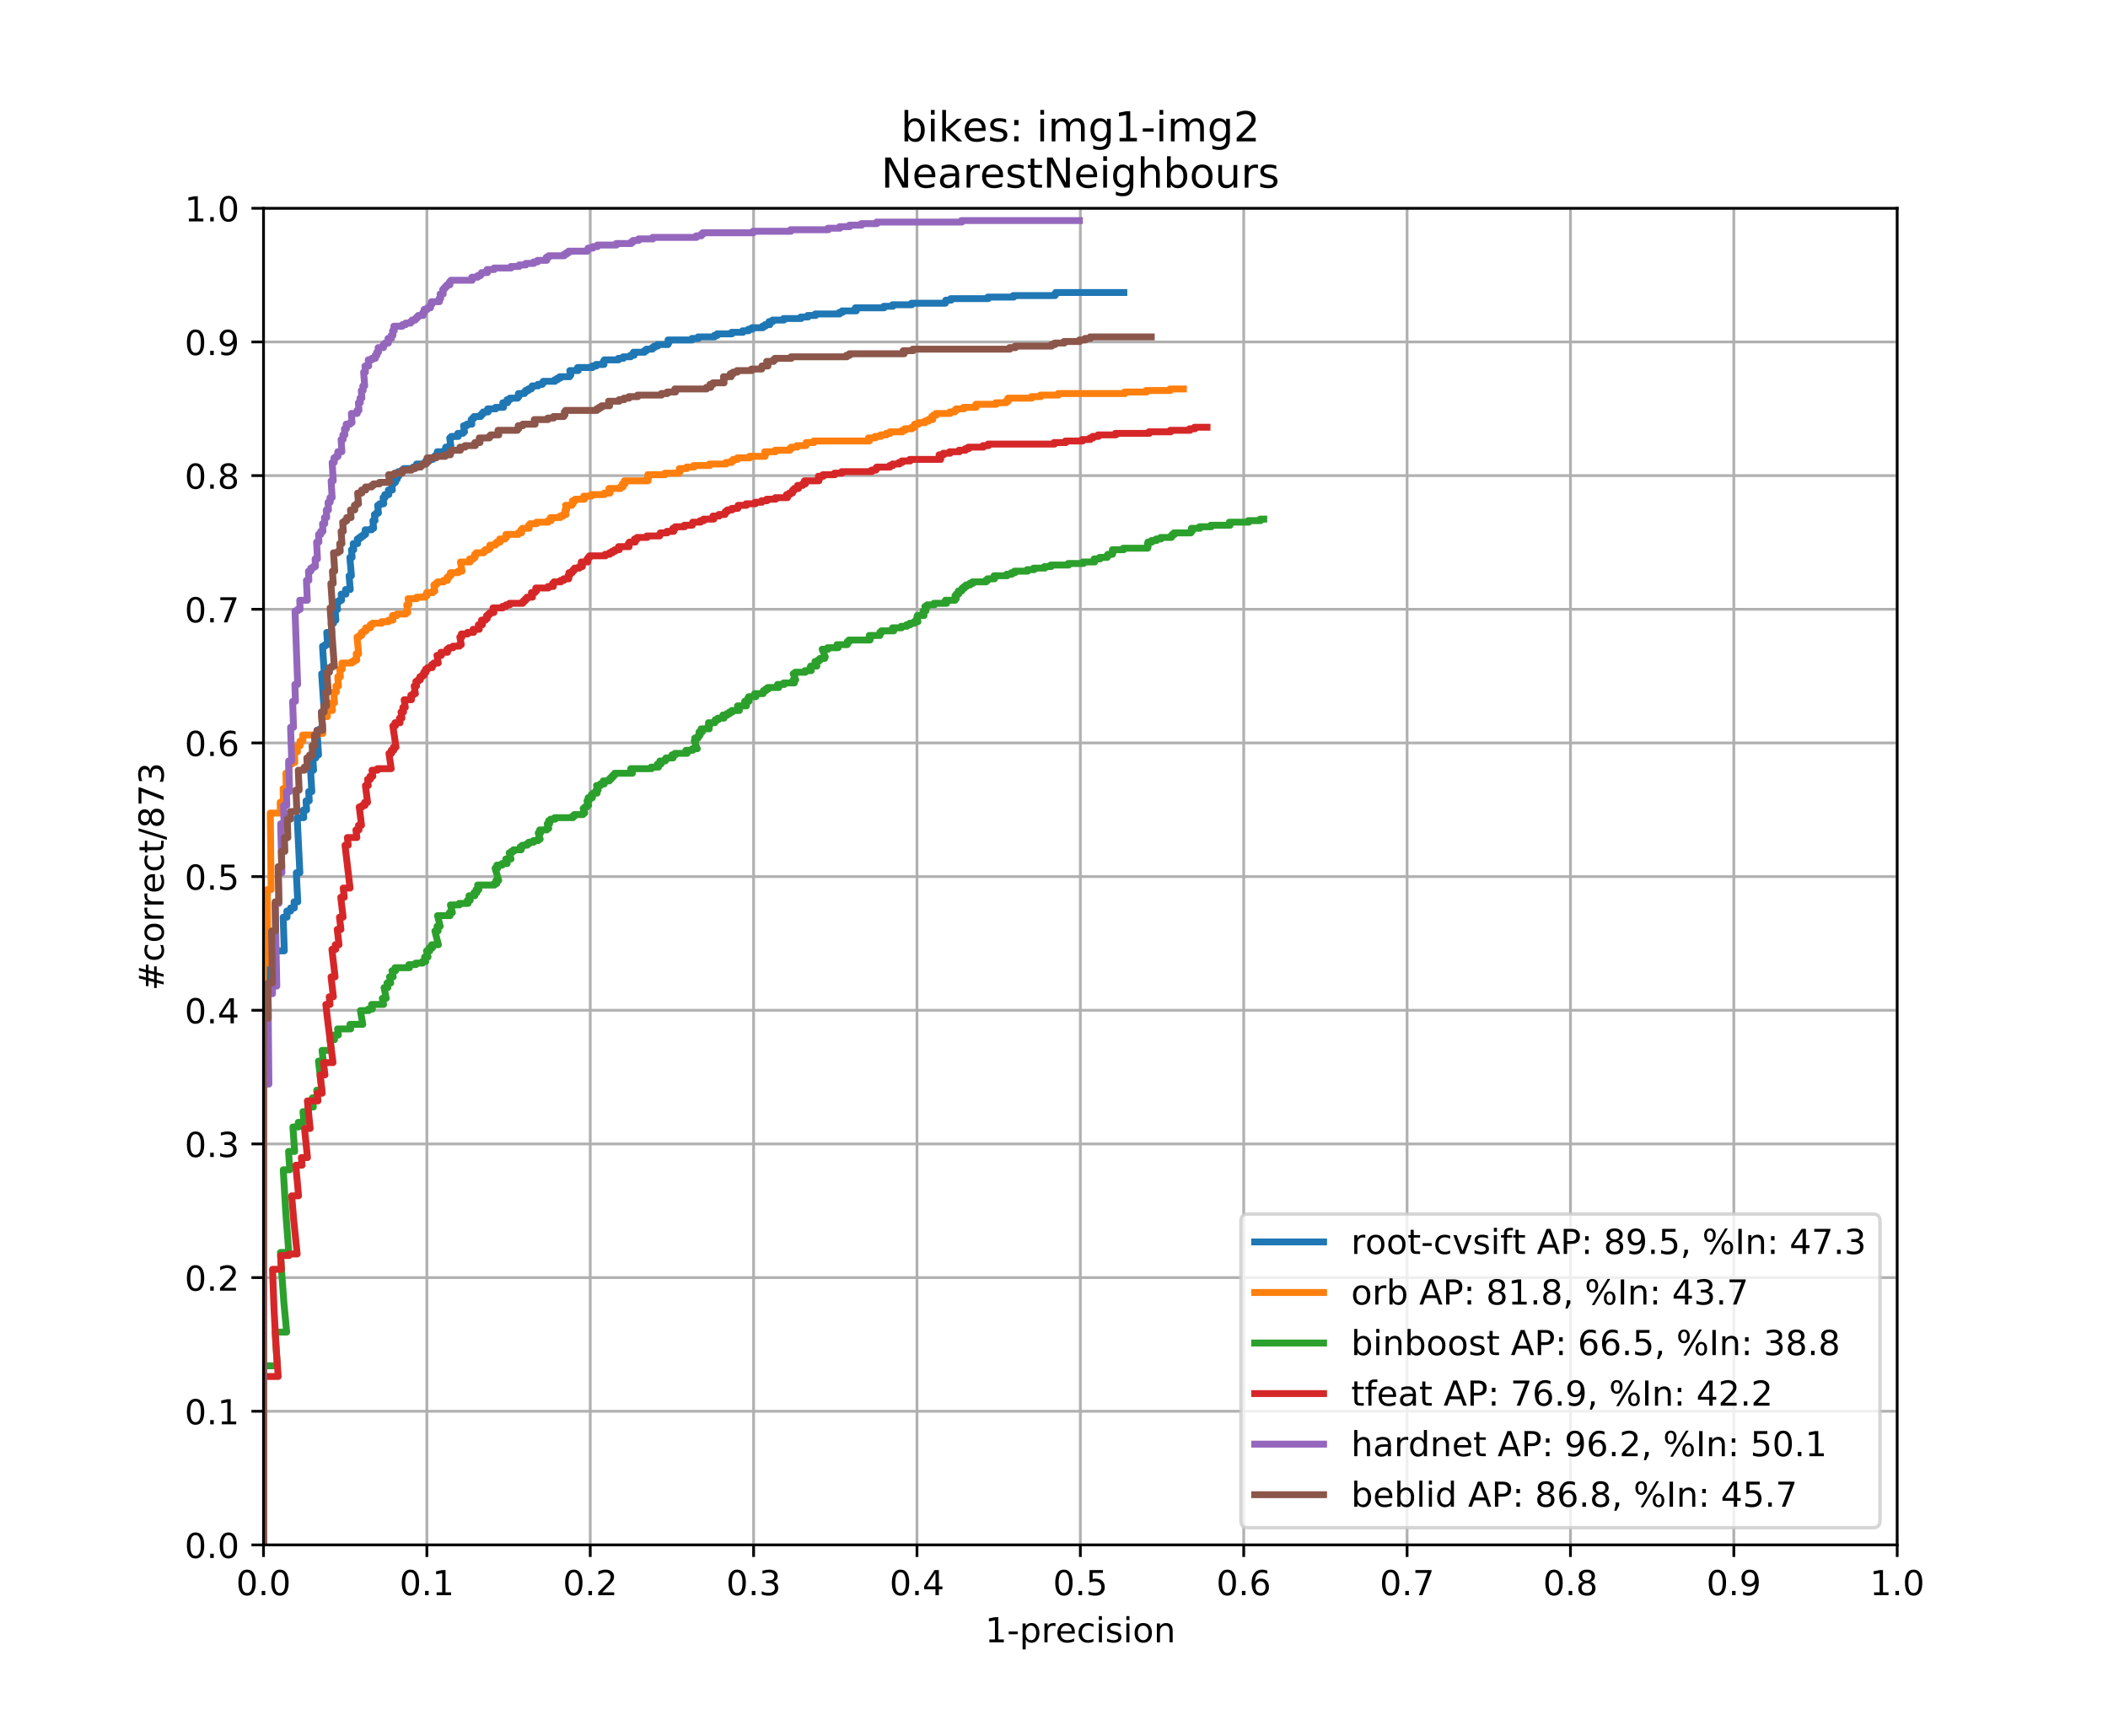 <?xml version="1.0" encoding="utf-8" standalone="no"?>
<!DOCTYPE svg PUBLIC "-//W3C//DTD SVG 1.1//EN"
  "http://www.w3.org/Graphics/SVG/1.1/DTD/svg11.dtd">
<!-- Created with matplotlib (https://matplotlib.org/) -->
<svg height="504pt" version="1.1" viewBox="0 0 612 504" width="612pt" xmlns="http://www.w3.org/2000/svg" xmlns:xlink="http://www.w3.org/1999/xlink">
 <defs>
  <style type="text/css">
*{stroke-linecap:butt;stroke-linejoin:round;}
  </style>
 </defs>
 <g id="figure_1">
  <g id="patch_1">
   <path d="M 0 504 
L 612 504 
L 612 0 
L 0 0 
z
" style="fill:#ffffff;"/>
  </g>
  <g id="axes_1">
   <g id="patch_2">
    <path d="M 76.5 448.56 
L 550.8 448.56 
L 550.8 60.48 
L 76.5 60.48 
z
" style="fill:#ffffff;"/>
   </g>
   <g id="matplotlib.axis_1">
    <g id="xtick_1">
     <g id="line2d_1">
      <path clip-path="url(#p1043116d18)" d="M 76.5 448.56 
L 76.5 60.48 
" style="fill:none;stroke:#b0b0b0;stroke-linecap:square;stroke-width:0.8;"/>
     </g>
     <g id="line2d_2">
      <defs>
       <path d="M 0 0 
L 0 3.5 
" id="m5a5a123372" style="stroke:#000000;stroke-width:0.8;"/>
      </defs>
      <g>
       <use style="stroke:#000000;stroke-width:0.8;" x="76.5" xlink:href="#m5a5a123372" y="448.56"/>
      </g>
     </g>
     <g id="text_1">
      <!-- 0.0 -->
      <defs>
       <path d="M 31.781 66.406 
Q 24.172 66.406 20.328 58.906 
Q 16.5 51.422 16.5 36.375 
Q 16.5 21.391 20.328 13.891 
Q 24.172 6.391 31.781 6.391 
Q 39.453 6.391 43.281 13.891 
Q 47.125 21.391 47.125 36.375 
Q 47.125 51.422 43.281 58.906 
Q 39.453 66.406 31.781 66.406 
z
M 31.781 74.219 
Q 44.047 74.219 50.516 64.516 
Q 56.984 54.828 56.984 36.375 
Q 56.984 17.969 50.516 8.266 
Q 44.047 -1.422 31.781 -1.422 
Q 19.531 -1.422 13.062 8.266 
Q 6.594 17.969 6.594 36.375 
Q 6.594 54.828 13.062 64.516 
Q 19.531 74.219 31.781 74.219 
z
" id="DejaVuSans-48"/>
       <path d="M 10.688 12.406 
L 21 12.406 
L 21 0 
L 10.688 0 
z
" id="DejaVuSans-46"/>
      </defs>
      <g transform="translate(68.548 463.158)scale(0.1 -0.1)">
       <use xlink:href="#DejaVuSans-48"/>
       <use x="63.623" xlink:href="#DejaVuSans-46"/>
       <use x="95.41" xlink:href="#DejaVuSans-48"/>
      </g>
     </g>
    </g>
    <g id="xtick_2">
     <g id="line2d_3">
      <path clip-path="url(#p1043116d18)" d="M 123.93 448.56 
L 123.93 60.48 
" style="fill:none;stroke:#b0b0b0;stroke-linecap:square;stroke-width:0.8;"/>
     </g>
     <g id="line2d_4">
      <g>
       <use style="stroke:#000000;stroke-width:0.8;" x="123.93" xlink:href="#m5a5a123372" y="448.56"/>
      </g>
     </g>
     <g id="text_2">
      <!-- 0.1 -->
      <defs>
       <path d="M 12.406 8.297 
L 28.516 8.297 
L 28.516 63.922 
L 10.984 60.406 
L 10.984 69.391 
L 28.422 72.906 
L 38.281 72.906 
L 38.281 8.297 
L 54.391 8.297 
L 54.391 0 
L 12.406 0 
z
" id="DejaVuSans-49"/>
      </defs>
      <g transform="translate(115.978 463.158)scale(0.1 -0.1)">
       <use xlink:href="#DejaVuSans-48"/>
       <use x="63.623" xlink:href="#DejaVuSans-46"/>
       <use x="95.41" xlink:href="#DejaVuSans-49"/>
      </g>
     </g>
    </g>
    <g id="xtick_3">
     <g id="line2d_5">
      <path clip-path="url(#p1043116d18)" d="M 171.36 448.56 
L 171.36 60.48 
" style="fill:none;stroke:#b0b0b0;stroke-linecap:square;stroke-width:0.8;"/>
     </g>
     <g id="line2d_6">
      <g>
       <use style="stroke:#000000;stroke-width:0.8;" x="171.36" xlink:href="#m5a5a123372" y="448.56"/>
      </g>
     </g>
     <g id="text_3">
      <!-- 0.2 -->
      <defs>
       <path d="M 19.188 8.297 
L 53.609 8.297 
L 53.609 0 
L 7.328 0 
L 7.328 8.297 
Q 12.938 14.109 22.625 23.891 
Q 32.328 33.688 34.812 36.531 
Q 39.547 41.844 41.422 45.531 
Q 43.312 49.219 43.312 52.781 
Q 43.312 58.594 39.234 62.25 
Q 35.156 65.922 28.609 65.922 
Q 23.969 65.922 18.812 64.312 
Q 13.672 62.703 7.812 59.422 
L 7.812 69.391 
Q 13.766 71.781 18.938 73 
Q 24.125 74.219 28.422 74.219 
Q 39.75 74.219 46.484 68.547 
Q 53.219 62.891 53.219 53.422 
Q 53.219 48.922 51.531 44.891 
Q 49.859 40.875 45.406 35.406 
Q 44.188 33.984 37.641 27.219 
Q 31.109 20.453 19.188 8.297 
z
" id="DejaVuSans-50"/>
      </defs>
      <g transform="translate(163.408 463.158)scale(0.1 -0.1)">
       <use xlink:href="#DejaVuSans-48"/>
       <use x="63.623" xlink:href="#DejaVuSans-46"/>
       <use x="95.41" xlink:href="#DejaVuSans-50"/>
      </g>
     </g>
    </g>
    <g id="xtick_4">
     <g id="line2d_7">
      <path clip-path="url(#p1043116d18)" d="M 218.79 448.56 
L 218.79 60.48 
" style="fill:none;stroke:#b0b0b0;stroke-linecap:square;stroke-width:0.8;"/>
     </g>
     <g id="line2d_8">
      <g>
       <use style="stroke:#000000;stroke-width:0.8;" x="218.79" xlink:href="#m5a5a123372" y="448.56"/>
      </g>
     </g>
     <g id="text_4">
      <!-- 0.3 -->
      <defs>
       <path d="M 40.578 39.312 
Q 47.656 37.797 51.625 33 
Q 55.609 28.219 55.609 21.188 
Q 55.609 10.406 48.188 4.484 
Q 40.766 -1.422 27.094 -1.422 
Q 22.516 -1.422 17.656 -0.516 
Q 12.797 0.391 7.625 2.203 
L 7.625 11.719 
Q 11.719 9.328 16.594 8.109 
Q 21.484 6.891 26.812 6.891 
Q 36.078 6.891 40.938 10.547 
Q 45.797 14.203 45.797 21.188 
Q 45.797 27.641 41.281 31.266 
Q 36.766 34.906 28.719 34.906 
L 20.219 34.906 
L 20.219 43.016 
L 29.109 43.016 
Q 36.375 43.016 40.234 45.922 
Q 44.094 48.828 44.094 54.297 
Q 44.094 59.906 40.109 62.906 
Q 36.141 65.922 28.719 65.922 
Q 24.656 65.922 20.016 65.031 
Q 15.375 64.156 9.812 62.312 
L 9.812 71.094 
Q 15.438 72.656 20.344 73.438 
Q 25.25 74.219 29.594 74.219 
Q 40.828 74.219 47.359 69.109 
Q 53.906 64.016 53.906 55.328 
Q 53.906 49.266 50.438 45.094 
Q 46.969 40.922 40.578 39.312 
z
" id="DejaVuSans-51"/>
      </defs>
      <g transform="translate(210.838 463.158)scale(0.1 -0.1)">
       <use xlink:href="#DejaVuSans-48"/>
       <use x="63.623" xlink:href="#DejaVuSans-46"/>
       <use x="95.41" xlink:href="#DejaVuSans-51"/>
      </g>
     </g>
    </g>
    <g id="xtick_5">
     <g id="line2d_9">
      <path clip-path="url(#p1043116d18)" d="M 266.22 448.56 
L 266.22 60.48 
" style="fill:none;stroke:#b0b0b0;stroke-linecap:square;stroke-width:0.8;"/>
     </g>
     <g id="line2d_10">
      <g>
       <use style="stroke:#000000;stroke-width:0.8;" x="266.22" xlink:href="#m5a5a123372" y="448.56"/>
      </g>
     </g>
     <g id="text_5">
      <!-- 0.4 -->
      <defs>
       <path d="M 37.797 64.312 
L 12.891 25.391 
L 37.797 25.391 
z
M 35.203 72.906 
L 47.609 72.906 
L 47.609 25.391 
L 58.016 25.391 
L 58.016 17.188 
L 47.609 17.188 
L 47.609 0 
L 37.797 0 
L 37.797 17.188 
L 4.891 17.188 
L 4.891 26.703 
z
" id="DejaVuSans-52"/>
      </defs>
      <g transform="translate(258.268 463.158)scale(0.1 -0.1)">
       <use xlink:href="#DejaVuSans-48"/>
       <use x="63.623" xlink:href="#DejaVuSans-46"/>
       <use x="95.41" xlink:href="#DejaVuSans-52"/>
      </g>
     </g>
    </g>
    <g id="xtick_6">
     <g id="line2d_11">
      <path clip-path="url(#p1043116d18)" d="M 313.65 448.56 
L 313.65 60.48 
" style="fill:none;stroke:#b0b0b0;stroke-linecap:square;stroke-width:0.8;"/>
     </g>
     <g id="line2d_12">
      <g>
       <use style="stroke:#000000;stroke-width:0.8;" x="313.65" xlink:href="#m5a5a123372" y="448.56"/>
      </g>
     </g>
     <g id="text_6">
      <!-- 0.5 -->
      <defs>
       <path d="M 10.797 72.906 
L 49.516 72.906 
L 49.516 64.594 
L 19.828 64.594 
L 19.828 46.734 
Q 21.969 47.469 24.109 47.828 
Q 26.266 48.188 28.422 48.188 
Q 40.625 48.188 47.75 41.5 
Q 54.891 34.812 54.891 23.391 
Q 54.891 11.625 47.562 5.094 
Q 40.234 -1.422 26.906 -1.422 
Q 22.312 -1.422 17.547 -0.641 
Q 12.797 0.141 7.719 1.703 
L 7.719 11.625 
Q 12.109 9.234 16.797 8.062 
Q 21.484 6.891 26.703 6.891 
Q 35.156 6.891 40.078 11.328 
Q 45.016 15.766 45.016 23.391 
Q 45.016 31 40.078 35.438 
Q 35.156 39.891 26.703 39.891 
Q 22.75 39.891 18.812 39.016 
Q 14.891 38.141 10.797 36.281 
z
" id="DejaVuSans-53"/>
      </defs>
      <g transform="translate(305.698 463.158)scale(0.1 -0.1)">
       <use xlink:href="#DejaVuSans-48"/>
       <use x="63.623" xlink:href="#DejaVuSans-46"/>
       <use x="95.41" xlink:href="#DejaVuSans-53"/>
      </g>
     </g>
    </g>
    <g id="xtick_7">
     <g id="line2d_13">
      <path clip-path="url(#p1043116d18)" d="M 361.08 448.56 
L 361.08 60.48 
" style="fill:none;stroke:#b0b0b0;stroke-linecap:square;stroke-width:0.8;"/>
     </g>
     <g id="line2d_14">
      <g>
       <use style="stroke:#000000;stroke-width:0.8;" x="361.08" xlink:href="#m5a5a123372" y="448.56"/>
      </g>
     </g>
     <g id="text_7">
      <!-- 0.6 -->
      <defs>
       <path d="M 33.016 40.375 
Q 26.375 40.375 22.484 35.828 
Q 18.609 31.297 18.609 23.391 
Q 18.609 15.531 22.484 10.953 
Q 26.375 6.391 33.016 6.391 
Q 39.656 6.391 43.531 10.953 
Q 47.406 15.531 47.406 23.391 
Q 47.406 31.297 43.531 35.828 
Q 39.656 40.375 33.016 40.375 
z
M 52.594 71.297 
L 52.594 62.312 
Q 48.875 64.062 45.094 64.984 
Q 41.312 65.922 37.594 65.922 
Q 27.828 65.922 22.672 59.328 
Q 17.531 52.734 16.797 39.406 
Q 19.672 43.656 24.016 45.922 
Q 28.375 48.188 33.594 48.188 
Q 44.578 48.188 50.953 41.516 
Q 57.328 34.859 57.328 23.391 
Q 57.328 12.156 50.688 5.359 
Q 44.047 -1.422 33.016 -1.422 
Q 20.359 -1.422 13.672 8.266 
Q 6.984 17.969 6.984 36.375 
Q 6.984 53.656 15.188 63.938 
Q 23.391 74.219 37.203 74.219 
Q 40.922 74.219 44.703 73.484 
Q 48.484 72.75 52.594 71.297 
z
" id="DejaVuSans-54"/>
      </defs>
      <g transform="translate(353.128 463.158)scale(0.1 -0.1)">
       <use xlink:href="#DejaVuSans-48"/>
       <use x="63.623" xlink:href="#DejaVuSans-46"/>
       <use x="95.41" xlink:href="#DejaVuSans-54"/>
      </g>
     </g>
    </g>
    <g id="xtick_8">
     <g id="line2d_15">
      <path clip-path="url(#p1043116d18)" d="M 408.51 448.56 
L 408.51 60.48 
" style="fill:none;stroke:#b0b0b0;stroke-linecap:square;stroke-width:0.8;"/>
     </g>
     <g id="line2d_16">
      <g>
       <use style="stroke:#000000;stroke-width:0.8;" x="408.51" xlink:href="#m5a5a123372" y="448.56"/>
      </g>
     </g>
     <g id="text_8">
      <!-- 0.7 -->
      <defs>
       <path d="M 8.203 72.906 
L 55.078 72.906 
L 55.078 68.703 
L 28.609 0 
L 18.312 0 
L 43.219 64.594 
L 8.203 64.594 
z
" id="DejaVuSans-55"/>
      </defs>
      <g transform="translate(400.558 463.158)scale(0.1 -0.1)">
       <use xlink:href="#DejaVuSans-48"/>
       <use x="63.623" xlink:href="#DejaVuSans-46"/>
       <use x="95.41" xlink:href="#DejaVuSans-55"/>
      </g>
     </g>
    </g>
    <g id="xtick_9">
     <g id="line2d_17">
      <path clip-path="url(#p1043116d18)" d="M 455.94 448.56 
L 455.94 60.48 
" style="fill:none;stroke:#b0b0b0;stroke-linecap:square;stroke-width:0.8;"/>
     </g>
     <g id="line2d_18">
      <g>
       <use style="stroke:#000000;stroke-width:0.8;" x="455.94" xlink:href="#m5a5a123372" y="448.56"/>
      </g>
     </g>
     <g id="text_9">
      <!-- 0.8 -->
      <defs>
       <path d="M 31.781 34.625 
Q 24.75 34.625 20.719 30.859 
Q 16.703 27.094 16.703 20.516 
Q 16.703 13.922 20.719 10.156 
Q 24.75 6.391 31.781 6.391 
Q 38.812 6.391 42.859 10.172 
Q 46.922 13.969 46.922 20.516 
Q 46.922 27.094 42.891 30.859 
Q 38.875 34.625 31.781 34.625 
z
M 21.922 38.812 
Q 15.578 40.375 12.031 44.719 
Q 8.5 49.078 8.5 55.328 
Q 8.5 64.062 14.719 69.141 
Q 20.953 74.219 31.781 74.219 
Q 42.672 74.219 48.875 69.141 
Q 55.078 64.062 55.078 55.328 
Q 55.078 49.078 51.531 44.719 
Q 48 40.375 41.703 38.812 
Q 48.828 37.156 52.797 32.312 
Q 56.781 27.484 56.781 20.516 
Q 56.781 9.906 50.312 4.234 
Q 43.844 -1.422 31.781 -1.422 
Q 19.734 -1.422 13.25 4.234 
Q 6.781 9.906 6.781 20.516 
Q 6.781 27.484 10.781 32.312 
Q 14.797 37.156 21.922 38.812 
z
M 18.312 54.391 
Q 18.312 48.734 21.844 45.562 
Q 25.391 42.391 31.781 42.391 
Q 38.141 42.391 41.719 45.562 
Q 45.312 48.734 45.312 54.391 
Q 45.312 60.062 41.719 63.234 
Q 38.141 66.406 31.781 66.406 
Q 25.391 66.406 21.844 63.234 
Q 18.312 60.062 18.312 54.391 
z
" id="DejaVuSans-56"/>
      </defs>
      <g transform="translate(447.988 463.158)scale(0.1 -0.1)">
       <use xlink:href="#DejaVuSans-48"/>
       <use x="63.623" xlink:href="#DejaVuSans-46"/>
       <use x="95.41" xlink:href="#DejaVuSans-56"/>
      </g>
     </g>
    </g>
    <g id="xtick_10">
     <g id="line2d_19">
      <path clip-path="url(#p1043116d18)" d="M 503.37 448.56 
L 503.37 60.48 
" style="fill:none;stroke:#b0b0b0;stroke-linecap:square;stroke-width:0.8;"/>
     </g>
     <g id="line2d_20">
      <g>
       <use style="stroke:#000000;stroke-width:0.8;" x="503.37" xlink:href="#m5a5a123372" y="448.56"/>
      </g>
     </g>
     <g id="text_10">
      <!-- 0.9 -->
      <defs>
       <path d="M 10.984 1.516 
L 10.984 10.5 
Q 14.703 8.734 18.5 7.812 
Q 22.312 6.891 25.984 6.891 
Q 35.75 6.891 40.891 13.453 
Q 46.047 20.016 46.781 33.406 
Q 43.953 29.203 39.594 26.953 
Q 35.25 24.703 29.984 24.703 
Q 19.047 24.703 12.672 31.312 
Q 6.297 37.938 6.297 49.422 
Q 6.297 60.641 12.938 67.422 
Q 19.578 74.219 30.609 74.219 
Q 43.266 74.219 49.922 64.516 
Q 56.594 54.828 56.594 36.375 
Q 56.594 19.141 48.406 8.859 
Q 40.234 -1.422 26.422 -1.422 
Q 22.703 -1.422 18.891 -0.688 
Q 15.094 0.047 10.984 1.516 
z
M 30.609 32.422 
Q 37.25 32.422 41.125 36.953 
Q 45.016 41.5 45.016 49.422 
Q 45.016 57.281 41.125 61.844 
Q 37.25 66.406 30.609 66.406 
Q 23.969 66.406 20.094 61.844 
Q 16.219 57.281 16.219 49.422 
Q 16.219 41.5 20.094 36.953 
Q 23.969 32.422 30.609 32.422 
z
" id="DejaVuSans-57"/>
      </defs>
      <g transform="translate(495.418 463.158)scale(0.1 -0.1)">
       <use xlink:href="#DejaVuSans-48"/>
       <use x="63.623" xlink:href="#DejaVuSans-46"/>
       <use x="95.41" xlink:href="#DejaVuSans-57"/>
      </g>
     </g>
    </g>
    <g id="xtick_11">
     <g id="line2d_21">
      <path clip-path="url(#p1043116d18)" d="M 550.8 448.56 
L 550.8 60.48 
" style="fill:none;stroke:#b0b0b0;stroke-linecap:square;stroke-width:0.8;"/>
     </g>
     <g id="line2d_22">
      <g>
       <use style="stroke:#000000;stroke-width:0.8;" x="550.8" xlink:href="#m5a5a123372" y="448.56"/>
      </g>
     </g>
     <g id="text_11">
      <!-- 1.0 -->
      <g transform="translate(542.848 463.158)scale(0.1 -0.1)">
       <use xlink:href="#DejaVuSans-49"/>
       <use x="63.623" xlink:href="#DejaVuSans-46"/>
       <use x="95.41" xlink:href="#DejaVuSans-48"/>
      </g>
     </g>
    </g>
    <g id="text_12">
     <!-- 1-precision -->
     <defs>
      <path d="M 4.891 31.391 
L 31.203 31.391 
L 31.203 23.391 
L 4.891 23.391 
z
" id="DejaVuSans-45"/>
      <path d="M 18.109 8.203 
L 18.109 -20.797 
L 9.078 -20.797 
L 9.078 54.688 
L 18.109 54.688 
L 18.109 46.391 
Q 20.953 51.266 25.266 53.625 
Q 29.594 56 35.594 56 
Q 45.562 56 51.781 48.094 
Q 58.016 40.188 58.016 27.297 
Q 58.016 14.406 51.781 6.484 
Q 45.562 -1.422 35.594 -1.422 
Q 29.594 -1.422 25.266 0.953 
Q 20.953 3.328 18.109 8.203 
z
M 48.688 27.297 
Q 48.688 37.203 44.609 42.844 
Q 40.531 48.484 33.406 48.484 
Q 26.266 48.484 22.188 42.844 
Q 18.109 37.203 18.109 27.297 
Q 18.109 17.391 22.188 11.75 
Q 26.266 6.109 33.406 6.109 
Q 40.531 6.109 44.609 11.75 
Q 48.688 17.391 48.688 27.297 
z
" id="DejaVuSans-112"/>
      <path d="M 41.109 46.297 
Q 39.594 47.172 37.812 47.578 
Q 36.031 48 33.891 48 
Q 26.266 48 22.188 43.047 
Q 18.109 38.094 18.109 28.812 
L 18.109 0 
L 9.078 0 
L 9.078 54.688 
L 18.109 54.688 
L 18.109 46.188 
Q 20.953 51.172 25.484 53.578 
Q 30.031 56 36.531 56 
Q 37.453 56 38.578 55.875 
Q 39.703 55.766 41.062 55.516 
z
" id="DejaVuSans-114"/>
      <path d="M 56.203 29.594 
L 56.203 25.203 
L 14.891 25.203 
Q 15.484 15.922 20.484 11.062 
Q 25.484 6.203 34.422 6.203 
Q 39.594 6.203 44.453 7.469 
Q 49.312 8.734 54.109 11.281 
L 54.109 2.781 
Q 49.266 0.734 44.188 -0.344 
Q 39.109 -1.422 33.891 -1.422 
Q 20.797 -1.422 13.156 6.188 
Q 5.516 13.812 5.516 26.812 
Q 5.516 40.234 12.766 48.109 
Q 20.016 56 32.328 56 
Q 43.359 56 49.781 48.891 
Q 56.203 41.797 56.203 29.594 
z
M 47.219 32.234 
Q 47.125 39.594 43.094 43.984 
Q 39.062 48.391 32.422 48.391 
Q 24.906 48.391 20.391 44.141 
Q 15.875 39.891 15.188 32.172 
z
" id="DejaVuSans-101"/>
      <path d="M 48.781 52.594 
L 48.781 44.188 
Q 44.969 46.297 41.141 47.344 
Q 37.312 48.391 33.406 48.391 
Q 24.656 48.391 19.812 42.844 
Q 14.984 37.312 14.984 27.297 
Q 14.984 17.281 19.812 11.734 
Q 24.656 6.203 33.406 6.203 
Q 37.312 6.203 41.141 7.25 
Q 44.969 8.297 48.781 10.406 
L 48.781 2.094 
Q 45.016 0.344 40.984 -0.531 
Q 36.969 -1.422 32.422 -1.422 
Q 20.062 -1.422 12.781 6.344 
Q 5.516 14.109 5.516 27.297 
Q 5.516 40.672 12.859 48.328 
Q 20.219 56 33.016 56 
Q 37.156 56 41.109 55.141 
Q 45.062 54.297 48.781 52.594 
z
" id="DejaVuSans-99"/>
      <path d="M 9.422 54.688 
L 18.406 54.688 
L 18.406 0 
L 9.422 0 
z
M 9.422 75.984 
L 18.406 75.984 
L 18.406 64.594 
L 9.422 64.594 
z
" id="DejaVuSans-105"/>
      <path d="M 44.281 53.078 
L 44.281 44.578 
Q 40.484 46.531 36.375 47.5 
Q 32.281 48.484 27.875 48.484 
Q 21.188 48.484 17.844 46.438 
Q 14.5 44.391 14.5 40.281 
Q 14.5 37.156 16.891 35.375 
Q 19.281 33.594 26.516 31.984 
L 29.594 31.297 
Q 39.156 29.25 43.188 25.516 
Q 47.219 21.781 47.219 15.094 
Q 47.219 7.469 41.188 3.016 
Q 35.156 -1.422 24.609 -1.422 
Q 20.219 -1.422 15.453 -0.562 
Q 10.688 0.297 5.422 2 
L 5.422 11.281 
Q 10.406 8.688 15.234 7.391 
Q 20.062 6.109 24.812 6.109 
Q 31.156 6.109 34.562 8.281 
Q 37.984 10.453 37.984 14.406 
Q 37.984 18.062 35.516 20.016 
Q 33.062 21.969 24.703 23.781 
L 21.578 24.516 
Q 13.234 26.266 9.516 29.906 
Q 5.812 33.547 5.812 39.891 
Q 5.812 47.609 11.281 51.797 
Q 16.75 56 26.812 56 
Q 31.781 56 36.172 55.266 
Q 40.578 54.547 44.281 53.078 
z
" id="DejaVuSans-115"/>
      <path d="M 30.609 48.391 
Q 23.391 48.391 19.188 42.75 
Q 14.984 37.109 14.984 27.297 
Q 14.984 17.484 19.156 11.844 
Q 23.344 6.203 30.609 6.203 
Q 37.797 6.203 41.984 11.859 
Q 46.188 17.531 46.188 27.297 
Q 46.188 37.016 41.984 42.703 
Q 37.797 48.391 30.609 48.391 
z
M 30.609 56 
Q 42.328 56 49.016 48.375 
Q 55.719 40.766 55.719 27.297 
Q 55.719 13.875 49.016 6.219 
Q 42.328 -1.422 30.609 -1.422 
Q 18.844 -1.422 12.172 6.219 
Q 5.516 13.875 5.516 27.297 
Q 5.516 40.766 12.172 48.375 
Q 18.844 56 30.609 56 
z
" id="DejaVuSans-111"/>
      <path d="M 54.891 33.016 
L 54.891 0 
L 45.906 0 
L 45.906 32.719 
Q 45.906 40.484 42.875 44.328 
Q 39.844 48.188 33.797 48.188 
Q 26.516 48.188 22.312 43.547 
Q 18.109 38.922 18.109 30.906 
L 18.109 0 
L 9.078 0 
L 9.078 54.688 
L 18.109 54.688 
L 18.109 46.188 
Q 21.344 51.125 25.703 53.562 
Q 30.078 56 35.797 56 
Q 45.219 56 50.047 50.172 
Q 54.891 44.344 54.891 33.016 
z
" id="DejaVuSans-110"/>
     </defs>
     <g transform="translate(286 476.837)scale(0.1 -0.1)">
      <use xlink:href="#DejaVuSans-49"/>
      <use x="63.623" xlink:href="#DejaVuSans-45"/>
      <use x="99.707" xlink:href="#DejaVuSans-112"/>
      <use x="163.184" xlink:href="#DejaVuSans-114"/>
      <use x="204.266" xlink:href="#DejaVuSans-101"/>
      <use x="265.789" xlink:href="#DejaVuSans-99"/>
      <use x="320.77" xlink:href="#DejaVuSans-105"/>
      <use x="348.553" xlink:href="#DejaVuSans-115"/>
      <use x="400.652" xlink:href="#DejaVuSans-105"/>
      <use x="428.436" xlink:href="#DejaVuSans-111"/>
      <use x="489.617" xlink:href="#DejaVuSans-110"/>
     </g>
    </g>
   </g>
   <g id="matplotlib.axis_2">
    <g id="ytick_1">
     <g id="line2d_23">
      <path clip-path="url(#p1043116d18)" d="M 76.5 448.56 
L 550.8 448.56 
" style="fill:none;stroke:#b0b0b0;stroke-linecap:square;stroke-width:0.8;"/>
     </g>
     <g id="line2d_24">
      <defs>
       <path d="M 0 0 
L -3.5 0 
" id="m0dacff347e" style="stroke:#000000;stroke-width:0.8;"/>
      </defs>
      <g>
       <use style="stroke:#000000;stroke-width:0.8;" x="76.5" xlink:href="#m0dacff347e" y="448.56"/>
      </g>
     </g>
     <g id="text_13">
      <!-- 0.0 -->
      <g transform="translate(53.597 452.359)scale(0.1 -0.1)">
       <use xlink:href="#DejaVuSans-48"/>
       <use x="63.623" xlink:href="#DejaVuSans-46"/>
       <use x="95.41" xlink:href="#DejaVuSans-48"/>
      </g>
     </g>
    </g>
    <g id="ytick_2">
     <g id="line2d_25">
      <path clip-path="url(#p1043116d18)" d="M 76.5 409.752 
L 550.8 409.752 
" style="fill:none;stroke:#b0b0b0;stroke-linecap:square;stroke-width:0.8;"/>
     </g>
     <g id="line2d_26">
      <g>
       <use style="stroke:#000000;stroke-width:0.8;" x="76.5" xlink:href="#m0dacff347e" y="409.752"/>
      </g>
     </g>
     <g id="text_14">
      <!-- 0.1 -->
      <g transform="translate(53.597 413.551)scale(0.1 -0.1)">
       <use xlink:href="#DejaVuSans-48"/>
       <use x="63.623" xlink:href="#DejaVuSans-46"/>
       <use x="95.41" xlink:href="#DejaVuSans-49"/>
      </g>
     </g>
    </g>
    <g id="ytick_3">
     <g id="line2d_27">
      <path clip-path="url(#p1043116d18)" d="M 76.5 370.944 
L 550.8 370.944 
" style="fill:none;stroke:#b0b0b0;stroke-linecap:square;stroke-width:0.8;"/>
     </g>
     <g id="line2d_28">
      <g>
       <use style="stroke:#000000;stroke-width:0.8;" x="76.5" xlink:href="#m0dacff347e" y="370.944"/>
      </g>
     </g>
     <g id="text_15">
      <!-- 0.2 -->
      <g transform="translate(53.597 374.743)scale(0.1 -0.1)">
       <use xlink:href="#DejaVuSans-48"/>
       <use x="63.623" xlink:href="#DejaVuSans-46"/>
       <use x="95.41" xlink:href="#DejaVuSans-50"/>
      </g>
     </g>
    </g>
    <g id="ytick_4">
     <g id="line2d_29">
      <path clip-path="url(#p1043116d18)" d="M 76.5 332.136 
L 550.8 332.136 
" style="fill:none;stroke:#b0b0b0;stroke-linecap:square;stroke-width:0.8;"/>
     </g>
     <g id="line2d_30">
      <g>
       <use style="stroke:#000000;stroke-width:0.8;" x="76.5" xlink:href="#m0dacff347e" y="332.136"/>
      </g>
     </g>
     <g id="text_16">
      <!-- 0.3 -->
      <g transform="translate(53.597 335.935)scale(0.1 -0.1)">
       <use xlink:href="#DejaVuSans-48"/>
       <use x="63.623" xlink:href="#DejaVuSans-46"/>
       <use x="95.41" xlink:href="#DejaVuSans-51"/>
      </g>
     </g>
    </g>
    <g id="ytick_5">
     <g id="line2d_31">
      <path clip-path="url(#p1043116d18)" d="M 76.5 293.328 
L 550.8 293.328 
" style="fill:none;stroke:#b0b0b0;stroke-linecap:square;stroke-width:0.8;"/>
     </g>
     <g id="line2d_32">
      <g>
       <use style="stroke:#000000;stroke-width:0.8;" x="76.5" xlink:href="#m0dacff347e" y="293.328"/>
      </g>
     </g>
     <g id="text_17">
      <!-- 0.4 -->
      <g transform="translate(53.597 297.127)scale(0.1 -0.1)">
       <use xlink:href="#DejaVuSans-48"/>
       <use x="63.623" xlink:href="#DejaVuSans-46"/>
       <use x="95.41" xlink:href="#DejaVuSans-52"/>
      </g>
     </g>
    </g>
    <g id="ytick_6">
     <g id="line2d_33">
      <path clip-path="url(#p1043116d18)" d="M 76.5 254.52 
L 550.8 254.52 
" style="fill:none;stroke:#b0b0b0;stroke-linecap:square;stroke-width:0.8;"/>
     </g>
     <g id="line2d_34">
      <g>
       <use style="stroke:#000000;stroke-width:0.8;" x="76.5" xlink:href="#m0dacff347e" y="254.52"/>
      </g>
     </g>
     <g id="text_18">
      <!-- 0.5 -->
      <g transform="translate(53.597 258.319)scale(0.1 -0.1)">
       <use xlink:href="#DejaVuSans-48"/>
       <use x="63.623" xlink:href="#DejaVuSans-46"/>
       <use x="95.41" xlink:href="#DejaVuSans-53"/>
      </g>
     </g>
    </g>
    <g id="ytick_7">
     <g id="line2d_35">
      <path clip-path="url(#p1043116d18)" d="M 76.5 215.712 
L 550.8 215.712 
" style="fill:none;stroke:#b0b0b0;stroke-linecap:square;stroke-width:0.8;"/>
     </g>
     <g id="line2d_36">
      <g>
       <use style="stroke:#000000;stroke-width:0.8;" x="76.5" xlink:href="#m0dacff347e" y="215.712"/>
      </g>
     </g>
     <g id="text_19">
      <!-- 0.6 -->
      <g transform="translate(53.597 219.511)scale(0.1 -0.1)">
       <use xlink:href="#DejaVuSans-48"/>
       <use x="63.623" xlink:href="#DejaVuSans-46"/>
       <use x="95.41" xlink:href="#DejaVuSans-54"/>
      </g>
     </g>
    </g>
    <g id="ytick_8">
     <g id="line2d_37">
      <path clip-path="url(#p1043116d18)" d="M 76.5 176.904 
L 550.8 176.904 
" style="fill:none;stroke:#b0b0b0;stroke-linecap:square;stroke-width:0.8;"/>
     </g>
     <g id="line2d_38">
      <g>
       <use style="stroke:#000000;stroke-width:0.8;" x="76.5" xlink:href="#m0dacff347e" y="176.904"/>
      </g>
     </g>
     <g id="text_20">
      <!-- 0.7 -->
      <g transform="translate(53.597 180.703)scale(0.1 -0.1)">
       <use xlink:href="#DejaVuSans-48"/>
       <use x="63.623" xlink:href="#DejaVuSans-46"/>
       <use x="95.41" xlink:href="#DejaVuSans-55"/>
      </g>
     </g>
    </g>
    <g id="ytick_9">
     <g id="line2d_39">
      <path clip-path="url(#p1043116d18)" d="M 76.5 138.096 
L 550.8 138.096 
" style="fill:none;stroke:#b0b0b0;stroke-linecap:square;stroke-width:0.8;"/>
     </g>
     <g id="line2d_40">
      <g>
       <use style="stroke:#000000;stroke-width:0.8;" x="76.5" xlink:href="#m0dacff347e" y="138.096"/>
      </g>
     </g>
     <g id="text_21">
      <!-- 0.8 -->
      <g transform="translate(53.597 141.895)scale(0.1 -0.1)">
       <use xlink:href="#DejaVuSans-48"/>
       <use x="63.623" xlink:href="#DejaVuSans-46"/>
       <use x="95.41" xlink:href="#DejaVuSans-56"/>
      </g>
     </g>
    </g>
    <g id="ytick_10">
     <g id="line2d_41">
      <path clip-path="url(#p1043116d18)" d="M 76.5 99.288 
L 550.8 99.288 
" style="fill:none;stroke:#b0b0b0;stroke-linecap:square;stroke-width:0.8;"/>
     </g>
     <g id="line2d_42">
      <g>
       <use style="stroke:#000000;stroke-width:0.8;" x="76.5" xlink:href="#m0dacff347e" y="99.288"/>
      </g>
     </g>
     <g id="text_22">
      <!-- 0.9 -->
      <g transform="translate(53.597 103.087)scale(0.1 -0.1)">
       <use xlink:href="#DejaVuSans-48"/>
       <use x="63.623" xlink:href="#DejaVuSans-46"/>
       <use x="95.41" xlink:href="#DejaVuSans-57"/>
      </g>
     </g>
    </g>
    <g id="ytick_11">
     <g id="line2d_43">
      <path clip-path="url(#p1043116d18)" d="M 76.5 60.48 
L 550.8 60.48 
" style="fill:none;stroke:#b0b0b0;stroke-linecap:square;stroke-width:0.8;"/>
     </g>
     <g id="line2d_44">
      <g>
       <use style="stroke:#000000;stroke-width:0.8;" x="76.5" xlink:href="#m0dacff347e" y="60.48"/>
      </g>
     </g>
     <g id="text_23">
      <!-- 1.0 -->
      <g transform="translate(53.597 64.279)scale(0.1 -0.1)">
       <use xlink:href="#DejaVuSans-49"/>
       <use x="63.623" xlink:href="#DejaVuSans-46"/>
       <use x="95.41" xlink:href="#DejaVuSans-48"/>
      </g>
     </g>
    </g>
    <g id="text_24">
     <!-- #correct/873 -->
     <defs>
      <path d="M 51.125 44 
L 36.922 44 
L 32.812 27.688 
L 47.125 27.688 
z
M 43.797 71.781 
L 38.719 51.516 
L 52.984 51.516 
L 58.109 71.781 
L 65.922 71.781 
L 60.891 51.516 
L 76.125 51.516 
L 76.125 44 
L 58.984 44 
L 54.984 27.688 
L 70.516 27.688 
L 70.516 20.219 
L 53.078 20.219 
L 48 0 
L 40.188 0 
L 45.219 20.219 
L 30.906 20.219 
L 25.875 0 
L 18.016 0 
L 23.094 20.219 
L 7.719 20.219 
L 7.719 27.688 
L 24.906 27.688 
L 29 44 
L 13.281 44 
L 13.281 51.516 
L 30.906 51.516 
L 35.891 71.781 
z
" id="DejaVuSans-35"/>
      <path d="M 18.312 70.219 
L 18.312 54.688 
L 36.812 54.688 
L 36.812 47.703 
L 18.312 47.703 
L 18.312 18.016 
Q 18.312 11.328 20.141 9.422 
Q 21.969 7.516 27.594 7.516 
L 36.812 7.516 
L 36.812 0 
L 27.594 0 
Q 17.188 0 13.234 3.875 
Q 9.281 7.766 9.281 18.016 
L 9.281 47.703 
L 2.688 47.703 
L 2.688 54.688 
L 9.281 54.688 
L 9.281 70.219 
z
" id="DejaVuSans-116"/>
      <path d="M 25.391 72.906 
L 33.688 72.906 
L 8.297 -9.281 
L 0 -9.281 
z
" id="DejaVuSans-47"/>
     </defs>
     <g transform="translate(47.517 287.641)rotate(-90)scale(0.1 -0.1)">
      <use xlink:href="#DejaVuSans-35"/>
      <use x="83.789" xlink:href="#DejaVuSans-99"/>
      <use x="138.77" xlink:href="#DejaVuSans-111"/>
      <use x="199.951" xlink:href="#DejaVuSans-114"/>
      <use x="241.049" xlink:href="#DejaVuSans-114"/>
      <use x="282.131" xlink:href="#DejaVuSans-101"/>
      <use x="343.654" xlink:href="#DejaVuSans-99"/>
      <use x="398.635" xlink:href="#DejaVuSans-116"/>
      <use x="437.844" xlink:href="#DejaVuSans-47"/>
      <use x="471.535" xlink:href="#DejaVuSans-56"/>
      <use x="535.158" xlink:href="#DejaVuSans-55"/>
      <use x="598.781" xlink:href="#DejaVuSans-51"/>
     </g>
    </g>
   </g>
   <g id="line2d_45">
    <path clip-path="url(#p1043116d18)" d="M 76.5 448.115 
L 76.5 292.972 
L 77.851 292.972 
L 77.751 280.525 
L 78.996 280.525 
L 78.932 276.08 
L 82.534 276.08 
L 82.214 266.3 
L 83.341 266.3 
L 83.276 264.522 
L 84.386 264.522 
L 84.349 263.633 
L 85.449 263.633 
L 85.365 261.855 
L 86.45 261.855 
L 86.028 253.409 
L 87.063 253.409 
L 86.279 237.405 
L 88.187 237.405 
L 88.068 235.183 
L 89.007 235.183 
L 88.857 232.515 
L 89.78 232.515 
L 89.623 229.848 
L 90.533 229.848 
L 90.155 223.625 
L 91.038 223.625 
L 90.818 220.068 
L 91.685 220.068 
L 91.628 219.179 
L 92.488 219.179 
L 92.023 212.067 
L 92.855 212.067 
L 92.826 211.622 
L 93.654 211.622 
L 93.319 206.732 
L 94.129 206.732 
L 93.382 195.619 
L 94.156 195.619 
L 93.634 187.617 
L 94.383 187.617 
L 94.354 187.173 
L 95.1 187.173 
L 94.86 183.616 
L 96.326 183.616 
L 96.137 180.949 
L 96.859 180.949 
L 96.795 180.06 
L 97.513 180.06 
L 97.283 176.948 
L 97.992 176.948 
L 97.825 174.726 
L 98.526 174.726 
L 98.492 174.281 
L 99.19 174.281 
L 99.051 172.503 
L 100.433 172.503 
L 100.323 171.169 
L 101.69 171.169 
L 101.351 167.169 
L 102.023 167.169 
L 101.573 161.834 
L 102.232 161.834 
L 102.045 159.612 
L 102.697 159.612 
L 102.545 157.833 
L 103.837 157.833 
L 103.72 156.5 
L 104.36 156.5 
L 104.32 156.055 
L 104.958 156.055 
L 104.917 155.611 
L 105.553 155.611 
L 105.511 155.166 
L 106.144 155.166 
L 106.018 153.833 
L 107.897 153.833 
L 107.853 153.388 
L 108.475 153.388 
L 108.252 151.165 
L 108.869 151.165 
L 108.689 149.387 
L 109.301 149.387 
L 109.256 148.943 
L 109.865 148.943 
L 109.636 146.72 
L 110.24 146.72 
L 110.193 146.275 
L 111.394 146.275 
L 111.205 144.497 
L 111.8 144.497 
L 111.704 143.608 
L 112.886 143.608 
L 112.74 142.275 
L 113.911 142.275 
L 113.712 140.496 
L 114.293 140.496 
L 114.243 140.052 
L 114.821 140.052 
L 114.72 139.163 
L 115.295 139.163 
L 115.193 138.274 
L 115.765 138.274 
L 115.611 136.94 
L 116.747 136.94 
L 116.695 136.496 
L 117.26 136.496 
L 117.207 136.051 
L 120.008 136.051 
L 119.952 135.607 
L 121.061 135.607 
L 120.947 134.718 
L 123.688 134.718 
L 123.568 133.828 
L 124.652 133.828 
L 124.591 133.384 
L 125.669 133.384 
L 125.607 132.939 
L 126.143 132.939 
L 126.08 132.495 
L 126.615 132.495 
L 126.552 132.05 
L 127.084 132.05 
L 126.957 131.161 
L 129.069 131.161 
L 129.003 130.717 
L 129.527 130.717 
L 129.396 129.828 
L 130.438 129.828 
L 130.371 129.383 
L 130.89 129.383 
L 130.556 127.16 
L 131.071 127.16 
L 131.004 126.716 
L 133.047 126.716 
L 132.909 125.827 
L 134.425 125.827 
L 134.355 125.382 
L 134.858 125.382 
L 134.578 123.604 
L 135.574 123.604 
L 135.504 123.16 
L 136.989 123.16 
L 136.773 121.826 
L 137.264 121.826 
L 137.192 121.381 
L 137.682 121.381 
L 137.61 120.937 
L 139.554 120.937 
L 139.48 120.492 
L 139.963 120.492 
L 139.888 120.048 
L 140.369 120.048 
L 140.295 119.603 
L 141.73 119.603 
L 141.578 118.714 
L 143.944 118.714 
L 143.866 118.27 
L 146.202 118.27 
L 145.963 116.936 
L 147.348 116.936 
L 147.186 116.047 
L 148.103 116.047 
L 148.021 115.602 
L 150.292 115.602 
L 150.209 115.158 
L 150.659 115.158 
L 150.493 114.269 
L 152.282 114.269 
L 152.197 113.824 
L 152.642 113.824 
L 152.557 113.38 
L 153.442 113.38 
L 153.357 112.935 
L 154.237 112.935 
L 154.151 112.491 
L 154.589 112.491 
L 154.503 112.046 
L 156.245 112.046 
L 156.157 111.602 
L 157.453 111.602 
L 157.364 111.157 
L 157.794 111.157 
L 157.705 110.713 
L 161.105 110.713 
L 161.013 110.268 
L 161.854 110.268 
L 161.762 109.824 
L 162.597 109.824 
L 162.505 109.379 
L 165.4 109.379 
L 165.305 108.934 
L 165.715 108.934 
L 165.431 107.601 
L 167.865 107.601 
L 167.673 106.712 
L 172.05 106.712 
L 171.95 106.267 
L 173.126 106.267 
L 173.026 105.823 
L 175.353 105.823 
L 175.151 104.934 
L 175.535 104.934 
L 175.434 104.489 
L 179.609 104.489 
L 179.505 104.045 
L 180.999 104.045 
L 180.894 103.6 
L 183.111 103.6 
L 183.004 103.155 
L 184.102 103.155 
L 183.889 102.266 
L 187.139 102.266 
L 187.03 101.822 
L 187.744 101.822 
L 187.635 101.377 
L 189.407 101.377 
L 189.296 100.933 
L 190 100.933 
L 189.89 100.488 
L 190.939 100.488 
L 190.828 100.044 
L 193.937 100.044 
L 193.824 99.599 
L 194.166 99.599 
L 193.941 98.71 
L 200.965 98.71 
L 200.848 98.266 
L 202.803 98.266 
L 202.686 97.821 
L 207.476 97.821 
L 207.356 97.376 
L 208.298 97.376 
L 208.178 96.932 
L 212.503 96.932 
L 212.381 96.487 
L 215.701 96.487 
L 215.577 96.043 
L 217.36 96.043 
L 217.236 95.598 
L 218.413 95.598 
L 218.288 95.154 
L 221.483 95.154 
L 221.356 94.709 
L 222.216 94.709 
L 222.089 94.265 
L 223.512 94.265 
L 223.258 93.376 
L 224.387 93.376 
L 224.26 92.931 
L 227.597 92.931 
L 227.469 92.487 
L 232.614 92.487 
L 232.483 92.042 
L 234.6 92.042 
L 234.469 91.598 
L 236.816 91.598 
L 236.684 91.153 
L 243.765 91.153 
L 243.631 90.708 
L 244.616 90.708 
L 244.481 90.264 
L 248.598 90.264 
L 248.326 89.375 
L 256.683 89.375 
L 256.545 88.93 
L 259.228 88.93 
L 259.089 88.486 
L 264.737 88.486 
L 264.597 88.041 
L 274.466 88.041 
L 274.324 87.597 
L 274.72 87.597 
L 274.578 87.152 
L 276.152 87.152 
L 276.01 86.708 
L 286.904 86.708 
L 286.76 86.263 
L 294.294 86.263 
L 294.15 85.819 
L 306.309 85.819 
L 306.164 85.374 
L 306.627 85.374 
L 306.482 84.929 
L 326.276 84.929 
L 326.276 84.929 
" style="fill:none;stroke:#1f77b4;stroke-linecap:square;stroke-width:2;"/>
   </g>
   <g id="line2d_46">
    <path clip-path="url(#p1043116d18)" d="M 76.5 448.115 
L 76.5 279.636 
L 77.745 279.636 
L 77.606 258.299 
L 78.706 258.299 
L 78.476 236.072 
L 81.41 236.072 
L 81.34 232.96 
L 82.296 232.96 
L 82.192 228.959 
L 83.127 228.959 
L 82.997 224.514 
L 83.911 224.514 
L 83.825 221.847 
L 84.725 221.847 
L 84.709 221.402 
L 85.604 221.402 
L 85.483 218.29 
L 86.363 218.29 
L 86.289 216.512 
L 87.158 216.512 
L 87.099 215.179 
L 87.961 215.179 
L 87.876 213.4 
L 92.108 213.4 
L 92.079 212.956 
L 93.747 212.956 
L 93.409 208.066 
L 95.034 208.066 
L 94.903 206.288 
L 96.506 206.288 
L 96.331 204.065 
L 97.122 204.065 
L 96.874 200.953 
L 97.652 200.953 
L 97.508 199.175 
L 98.279 199.175 
L 98.059 196.508 
L 98.82 196.508 
L 98.634 194.285 
L 99.386 194.285 
L 99.235 192.507 
L 102.201 192.507 
L 102.159 192.063 
L 102.893 192.063 
L 102.85 191.618 
L 103.581 191.618 
L 103.405 189.84 
L 104.129 189.84 
L 103.646 184.95 
L 104.356 184.95 
L 104.312 184.506 
L 105.018 184.506 
L 104.928 183.616 
L 105.63 183.616 
L 105.584 183.172 
L 106.283 183.172 
L 106.19 182.283 
L 107.577 182.283 
L 107.481 181.394 
L 108.169 181.394 
L 108.12 180.949 
L 110.848 180.949 
L 110.796 180.505 
L 112.817 180.505 
L 112.761 180.06 
L 114.097 180.06 
L 113.926 178.727 
L 115.248 178.727 
L 115.189 178.282 
L 117.805 178.282 
L 117.743 177.838 
L 118.392 177.838 
L 118.081 175.615 
L 118.723 175.615 
L 118.473 173.837 
L 121.009 173.837 
L 120.944 173.392 
L 123.447 173.392 
L 123.378 172.948 
L 123.999 172.948 
L 123.861 172.059 
L 125.707 172.059 
L 125.636 171.614 
L 126.247 171.614 
L 125.963 169.836 
L 126.569 169.836 
L 126.497 169.391 
L 127.101 169.391 
L 127.029 168.947 
L 128.827 168.947 
L 128.753 168.502 
L 129.942 168.502 
L 129.792 167.613 
L 130.383 167.613 
L 130.307 167.169 
L 130.895 167.169 
L 130.744 166.28 
L 133.074 166.28 
L 132.996 165.835 
L 134.15 165.835 
L 133.676 163.168 
L 136.513 163.168 
L 136.351 162.279 
L 137.472 162.279 
L 137.39 161.834 
L 137.948 161.834 
L 137.782 160.945 
L 138.338 160.945 
L 138.254 160.501 
L 140.458 160.501 
L 140.372 160.056 
L 140.919 160.056 
L 140.833 159.612 
L 141.921 159.612 
L 141.834 159.167 
L 142.375 159.167 
L 142.201 158.278 
L 143.812 158.278 
L 143.724 157.833 
L 144.257 157.833 
L 144.168 157.389 
L 145.23 157.389 
L 145.051 156.5 
L 146.63 156.5 
L 146.539 156.055 
L 147.062 156.055 
L 146.88 155.166 
L 150.496 155.166 
L 150.401 154.722 
L 151.421 154.722 
L 151.231 153.833 
L 151.738 153.833 
L 151.643 153.388 
L 153.656 153.388 
L 153.462 152.499 
L 153.961 152.499 
L 153.864 152.054 
L 155.846 152.054 
L 155.747 151.61 
L 159.165 151.61 
L 159.063 151.165 
L 160.028 151.165 
L 159.823 150.276 
L 162.684 150.276 
L 162.579 149.832 
L 163.522 149.832 
L 163.417 149.387 
L 164.355 149.387 
L 164.037 148.054 
L 164.503 148.054 
L 164.186 146.72 
L 166.033 146.72 
L 165.926 146.275 
L 166.385 146.275 
L 166.171 145.386 
L 167.084 145.386 
L 166.977 144.942 
L 169.686 144.942 
L 169.467 144.053 
L 171.692 144.053 
L 171.581 143.608 
L 175.518 143.608 
L 175.404 143.164 
L 177.126 143.164 
L 176.781 141.83 
L 180.169 141.83 
L 180.052 141.386 
L 180.889 141.386 
L 180.654 140.496 
L 181.486 140.496 
L 181.25 139.607 
L 188.161 139.607 
L 187.916 138.718 
L 188.314 138.718 
L 188.069 137.829 
L 193.156 137.829 
L 193.031 137.385 
L 197.222 137.385 
L 197.093 136.94 
L 197.469 136.94 
L 197.213 136.051 
L 199.448 136.051 
L 199.319 135.607 
L 201.525 135.607 
L 201.394 135.162 
L 206.077 135.162 
L 205.943 134.718 
L 210.845 134.718 
L 210.709 134.273 
L 212.425 134.273 
L 212.287 133.828 
L 212.969 133.828 
L 212.831 133.384 
L 214.185 133.384 
L 214.047 132.939 
L 217.711 132.939 
L 217.571 132.495 
L 222.118 132.495 
L 221.977 132.05 
L 222.296 132.05 
L 222.013 131.161 
L 225.175 131.161 
L 225.032 130.717 
L 229.355 130.717 
L 229.21 130.272 
L 229.818 130.272 
L 229.673 129.828 
L 231.483 129.828 
L 231.337 129.383 
L 234.012 129.383 
L 233.865 128.939 
L 234.16 128.939 
L 234.013 128.494 
L 236.347 128.494 
L 236.2 128.049 
L 252.397 128.049 
L 252.09 127.16 
L 254.157 127.16 
L 254.004 126.716 
L 255.789 126.716 
L 255.635 126.271 
L 257.398 126.271 
L 257.243 125.827 
L 258.489 125.827 
L 258.335 125.382 
L 262.009 125.382 
L 261.854 124.938 
L 262.818 124.938 
L 262.663 124.493 
L 264.808 124.493 
L 264.652 124.049 
L 265.595 124.049 
L 265.439 123.604 
L 265.674 123.604 
L 265.518 123.16 
L 266.686 123.16 
L 266.53 122.715 
L 268.607 122.715 
L 268.451 122.271 
L 269.591 122.271 
L 269.436 121.826 
L 270.792 121.826 
L 270.48 120.937 
L 271.153 120.937 
L 270.997 120.492 
L 271.889 120.492 
L 271.733 120.048 
L 275.892 120.048 
L 275.736 119.603 
L 277.236 119.603 
L 277.08 119.159 
L 277.718 119.159 
L 277.562 118.714 
L 279.876 118.714 
L 279.719 118.27 
L 283.421 118.27 
L 283.265 117.825 
L 283.467 117.825 
L 283.311 117.381 
L 289.25 117.381 
L 289.093 116.936 
L 292.154 116.936 
L 291.996 116.492 
L 292.75 116.492 
L 292.593 116.047 
L 292.781 116.047 
L 292.624 115.602 
L 299.562 115.602 
L 299.404 115.158 
L 302.215 115.158 
L 302.057 114.713 
L 307.328 114.713 
L 307.17 114.269 
L 326.618 114.269 
L 326.461 113.824 
L 332.894 113.824 
L 332.738 113.38 
L 339.813 113.38 
L 339.658 112.935 
L 343.568 112.935 
L 343.568 112.935 
" style="fill:none;stroke:#ff7f0e;stroke-linecap:square;stroke-width:2;"/>
   </g>
   <g id="line2d_47">
    <path clip-path="url(#p1043116d18)" d="M 76.5 448.115 
L 76.5 396.549 
L 80.519 396.549 
L 79.912 387.214 
L 79.888 386.769 
L 83.228 386.769 
L 82.429 378.323 
L 81.655 367.654 
L 81.415 363.654 
L 83.835 363.654 
L 82.968 352.096 
L 82.237 339.649 
L 84.119 339.649 
L 83.769 334.314 
L 85.552 334.314 
L 85.031 327.202 
L 86.7 327.202 
L 86.591 325.868 
L 88.232 325.868 
L 87.949 322.756 
L 89.539 322.756 
L 89.406 321.423 
L 90.97 321.423 
L 90.682 318.755 
L 92.205 318.755 
L 91.95 316.533 
L 93.439 316.533 
L 92.455 308.087 
L 93.852 308.087 
L 93.49 304.975 
L 96.204 304.975 
L 95.803 301.863 
L 97.122 301.863 
L 96.944 300.529 
L 98.244 300.529 
L 97.998 298.751 
L 101.814 298.751 
L 101.602 297.418 
L 105.325 297.418 
L 104.626 293.417 
L 107.018 293.417 
L 106.936 292.972 
L 108.12 292.972 
L 107.869 291.639 
L 111.357 291.639 
L 110.995 289.861 
L 112.134 289.861 
L 111.499 286.749 
L 112.614 286.749 
L 112.341 285.415 
L 113.443 285.415 
L 113.075 283.637 
L 114.162 283.637 
L 113.791 281.859 
L 114.862 281.859 
L 114.675 280.97 
L 118.889 280.97 
L 118.685 280.081 
L 120.753 280.081 
L 120.647 279.636 
L 122.691 279.636 
L 122.581 279.192 
L 123.594 279.192 
L 123.262 277.858 
L 124.263 277.858 
L 123.82 276.08 
L 124.808 276.08 
L 124.586 275.191 
L 125.566 275.191 
L 125.341 274.302 
L 127.279 274.302 
L 126.259 270.301 
L 127.205 270.301 
L 126.868 268.967 
L 127.804 268.967 
L 127.023 265.856 
L 130.677 265.856 
L 130.444 264.967 
L 131.344 264.967 
L 130.763 262.744 
L 133.416 262.744 
L 133.296 262.299 
L 135.911 262.299 
L 135.664 261.41 
L 136.526 261.41 
L 136.154 260.077 
L 137.857 260.077 
L 137.606 259.188 
L 138.449 259.188 
L 138.198 258.299 
L 139.034 258.299 
L 138.656 256.965 
L 143.582 256.965 
L 143.449 256.52 
L 144.257 256.52 
L 143.989 255.631 
L 144.792 255.631 
L 143.731 252.075 
L 144.52 252.075 
L 144.257 251.186 
L 145.821 251.186 
L 145.688 250.741 
L 147.237 250.741 
L 146.833 249.408 
L 148.364 249.408 
L 147.823 247.63 
L 148.579 247.63 
L 148.444 247.185 
L 149.196 247.185 
L 149.061 246.741 
L 151.297 246.741 
L 151.02 245.852 
L 151.758 245.852 
L 151.619 245.407 
L 153.084 245.407 
L 152.944 244.962 
L 153.671 244.962 
L 153.53 244.518 
L 154.975 244.518 
L 154.833 244.073 
L 156.265 244.073 
L 156.121 243.629 
L 156.832 243.629 
L 156.257 241.851 
L 156.962 241.851 
L 156.675 240.962 
L 158.768 240.962 
L 158.623 240.517 
L 159.314 240.517 
L 158.878 239.184 
L 159.565 239.184 
L 159.275 238.294 
L 159.957 238.294 
L 159.812 237.85 
L 161.167 237.85 
L 161.021 237.405 
L 166.342 237.405 
L 166.189 236.961 
L 166.843 236.961 
L 166.689 236.516 
L 169.28 236.516 
L 169.124 236.072 
L 169.766 236.072 
L 169.298 234.738 
L 169.935 234.738 
L 169.779 234.294 
L 170.413 234.294 
L 170.257 233.849 
L 170.888 233.849 
L 170.421 232.515 
L 171.047 232.515 
L 170.737 231.626 
L 171.981 231.626 
L 171.669 230.737 
L 172.287 230.737 
L 172.131 230.293 
L 173.359 230.293 
L 173.046 229.404 
L 173.655 229.404 
L 173.187 228.07 
L 174.396 228.07 
L 174.239 227.626 
L 175.438 227.626 
L 175.124 226.736 
L 176.905 226.736 
L 176.746 226.292 
L 177.335 226.292 
L 177.177 225.847 
L 177.763 225.847 
L 177.605 225.403 
L 178.189 225.403 
L 178.03 224.958 
L 178.611 224.958 
L 178.452 224.514 
L 183.6 224.514 
L 183.109 223.18 
L 189.191 223.18 
L 189.022 222.736 
L 191.181 222.736 
L 190.84 221.847 
L 191.908 221.847 
L 191.567 220.958 
L 193.154 220.958 
L 192.982 220.513 
L 193.508 220.513 
L 193.336 220.068 
L 195.421 220.068 
L 195.075 219.179 
L 196.106 219.179 
L 195.933 218.735 
L 199.492 218.735 
L 199.14 217.846 
L 201.138 217.846 
L 200.962 217.401 
L 202.444 217.401 
L 201.561 215.179 
L 202.05 215.179 
L 201.699 214.289 
L 202.672 214.289 
L 202.496 213.845 
L 202.98 213.845 
L 202.805 213.4 
L 203.287 213.4 
L 202.936 212.511 
L 203.895 212.511 
L 203.545 211.622 
L 205.913 211.622 
L 205.561 210.733 
L 206.03 210.733 
L 205.679 209.844 
L 207.54 209.844 
L 207.363 209.4 
L 207.825 209.4 
L 207.649 208.955 
L 208.567 208.955 
L 208.391 208.511 
L 210.212 208.511 
L 209.858 207.621 
L 211.209 207.621 
L 211.031 207.177 
L 211.925 207.177 
L 211.747 206.732 
L 212.636 206.732 
L 212.458 206.288 
L 214.658 206.288 
L 214.121 204.954 
L 216.717 204.954 
L 216.179 203.621 
L 217.459 203.621 
L 217.1 202.732 
L 217.524 202.732 
L 217.345 202.287 
L 219.448 202.287 
L 219.088 201.398 
L 221.573 201.398 
L 221.392 200.953 
L 221.802 200.953 
L 221.622 200.509 
L 222.438 200.509 
L 222.258 200.064 
L 223.07 200.064 
L 222.889 199.62 
L 226.096 199.62 
L 225.731 198.731 
L 227.701 198.731 
L 227.518 198.286 
L 230.619 198.286 
L 230.25 197.397 
L 231.015 197.397 
L 230.281 195.619 
L 231.041 195.619 
L 230.858 195.174 
L 233.859 195.174 
L 233.674 194.73 
L 235.52 194.73 
L 235.151 193.841 
L 235.517 193.841 
L 235.333 193.396 
L 237.15 193.396 
L 236.597 192.063 
L 237.675 192.063 
L 237.491 191.618 
L 238.205 191.618 
L 238.021 191.174 
L 239.44 191.174 
L 239.255 190.729 
L 239.608 190.729 
L 238.69 188.506 
L 240.436 188.506 
L 240.253 188.062 
L 243.344 188.062 
L 242.976 187.173 
L 246.004 187.173 
L 245.819 186.728 
L 246.151 186.728 
L 245.967 186.284 
L 246.629 186.284 
L 246.445 185.839 
L 252.596 185.839 
L 252.409 185.395 
L 252.726 185.395 
L 252.353 184.506 
L 255.481 184.506 
L 255.294 184.061 
L 255.603 184.061 
L 255.416 183.616 
L 256.032 183.616 
L 255.845 183.172 
L 259.486 183.172 
L 259.11 182.283 
L 261.781 182.283 
L 261.593 181.838 
L 263.345 181.838 
L 263.157 181.394 
L 264.313 181.394 
L 264.125 180.949 
L 265.557 180.949 
L 265.368 180.505 
L 266.503 180.505 
L 266.126 179.616 
L 266.408 179.616 
L 266.22 179.171 
L 266.501 179.171 
L 266.314 178.727 
L 268.268 178.727 
L 267.892 177.838 
L 268.169 177.838 
L 267.982 177.393 
L 268.809 177.393 
L 268.622 176.948 
L 268.896 176.948 
L 268.522 176.059 
L 269.342 176.059 
L 269.156 175.615 
L 271.318 175.615 
L 271.131 175.17 
L 274.835 175.17 
L 274.461 174.281 
L 277.302 174.281 
L 277.114 173.837 
L 277.624 173.837 
L 277.25 172.948 
L 277.758 172.948 
L 277.572 172.503 
L 278.33 172.503 
L 278.143 172.059 
L 278.395 172.059 
L 278.209 171.614 
L 279.211 171.614 
L 279.025 171.169 
L 279.523 171.169 
L 279.337 170.725 
L 280.081 170.725 
L 279.895 170.28 
L 280.635 170.28 
L 280.449 169.836 
L 281.672 169.836 
L 281.487 169.391 
L 282.457 169.391 
L 282.272 168.947 
L 286.319 168.947 
L 286.133 168.502 
L 286.834 168.502 
L 286.649 168.058 
L 288.731 168.058 
L 288.545 167.613 
L 288.774 167.613 
L 288.589 167.169 
L 292.425 167.169 
L 292.239 166.724 
L 293.786 166.724 
L 293.601 166.28 
L 294.694 166.28 
L 294.509 165.835 
L 298.369 165.835 
L 298.184 165.391 
L 300.278 165.391 
L 300.093 164.946 
L 303.373 164.946 
L 303.188 164.501 
L 305.194 164.501 
L 305.009 164.057 
L 310.268 164.057 
L 310.082 163.612 
L 314.571 163.612 
L 314.386 163.168 
L 317.823 163.168 
L 317.639 162.723 
L 317.817 162.723 
L 317.633 162.279 
L 319.399 162.279 
L 319.215 161.834 
L 321.472 161.834 
L 321.289 161.39 
L 321.803 161.39 
L 321.62 160.945 
L 322.981 160.945 
L 322.798 160.501 
L 323.136 160.501 
L 322.953 160.056 
L 323.122 160.056 
L 322.94 159.612 
L 326.259 159.612 
L 326.077 159.167 
L 333.204 159.167 
L 333.023 158.722 
L 333.329 158.722 
L 333.149 158.278 
L 333.301 158.278 
L 333.121 157.833 
L 333.426 157.833 
L 333.246 157.389 
L 334.458 157.389 
L 334.279 156.944 
L 335.775 156.944 
L 335.596 156.5 
L 337.072 156.5 
L 336.894 156.055 
L 340.071 156.055 
L 339.893 155.611 
L 340.461 155.611 
L 340.284 155.166 
L 340.989 155.166 
L 340.812 154.722 
L 345.756 154.722 
L 345.58 154.277 
L 346.115 154.277 
L 345.939 153.833 
L 346.073 153.833 
L 345.897 153.388 
L 348.399 153.388 
L 348.225 152.944 
L 351.678 152.944 
L 351.504 152.499 
L 357.125 152.499 
L 356.9 151.61 
L 362.545 151.61 
L 362.376 151.165 
L 362.487 151.165 
L 365.997 151.165 
L 365.829 150.721 
L 365.936 150.721 
L 366.899 150.721 
L 366.899 150.721 
" style="fill:none;stroke:#2ca02c;stroke-linecap:square;stroke-width:2;"/>
   </g>
   <g id="line2d_48">
    <path clip-path="url(#p1043116d18)" d="M 76.5 448.115 
L 76.5 399.661 
L 80.773 399.661 
L 80.121 390.77 
L 79.54 379.657 
L 79.12 368.544 
L 81.712 368.544 
L 81.466 364.543 
L 83.911 364.543 
L 83.873 364.098 
L 86.279 364.098 
L 85.283 354.318 
L 84.678 347.206 
L 86.678 347.206 
L 85.874 338.315 
L 87.704 338.315 
L 87.488 336.092 
L 89.27 336.092 
L 88.4 327.646 
L 90.051 327.646 
L 89.233 319.645 
L 92.31 319.645 
L 92.051 317.422 
L 93.55 317.422 
L 92.907 312.087 
L 94.342 312.087 
L 93.906 308.531 
L 96.683 308.531 
L 95.205 296.973 
L 94.593 291.639 
L 95.833 291.639 
L 95.574 289.416 
L 96.791 289.416 
L 96.109 283.637 
L 97.281 283.637 
L 96.36 275.635 
L 97.476 275.635 
L 97.323 274.302 
L 98.426 274.302 
L 97.905 269.856 
L 98.979 269.856 
L 98.56 266.3 
L 99.61 266.3 
L 98.933 260.521 
L 99.949 260.521 
L 99.637 257.854 
L 101.628 257.854 
L 100.166 245.407 
L 101.101 245.407 
L 100.848 243.184 
L 103.603 243.184 
L 103.329 240.962 
L 104.231 240.962 
L 104.065 239.628 
L 104.958 239.628 
L 104.291 234.294 
L 105.161 234.294 
L 105.106 233.849 
L 105.971 233.849 
L 105.857 232.96 
L 106.716 232.96 
L 106.088 228.07 
L 106.927 228.07 
L 106.699 226.292 
L 107.529 226.292 
L 107.413 225.403 
L 108.238 225.403 
L 108.003 223.625 
L 109.631 223.625 
L 109.57 223.18 
L 113.582 223.18 
L 112.919 218.735 
L 113.7 218.735 
L 113.568 217.846 
L 114.343 217.846 
L 114.209 216.957 
L 114.979 216.957 
L 114.052 210.733 
L 114.803 210.733 
L 114.671 209.844 
L 116.16 209.844 
L 115.958 208.511 
L 116.695 208.511 
L 116.424 206.732 
L 117.154 206.732 
L 116.95 205.399 
L 117.675 205.399 
L 117.334 203.176 
L 119.476 203.176 
L 119.265 201.842 
L 119.971 201.842 
L 119.9 201.398 
L 120.603 201.398 
L 120.246 199.175 
L 120.942 199.175 
L 120.727 197.842 
L 121.418 197.842 
L 121.346 197.397 
L 122.033 197.397 
L 121.888 196.508 
L 122.571 196.508 
L 122.497 196.064 
L 123.177 196.064 
L 123.029 195.174 
L 123.705 195.174 
L 123.557 194.285 
L 124.228 194.285 
L 124.153 193.841 
L 125.489 193.841 
L 125.336 192.952 
L 125.999 192.952 
L 125.922 192.507 
L 127.239 192.507 
L 126.849 190.285 
L 128.149 190.285 
L 127.991 189.395 
L 129.922 189.395 
L 129.76 188.506 
L 130.398 188.506 
L 130.316 188.062 
L 131.585 188.062 
L 131.502 187.617 
L 133.388 187.617 
L 133.302 187.173 
L 133.926 187.173 
L 133.5 184.95 
L 134.119 184.95 
L 133.948 184.061 
L 135.787 184.061 
L 135.7 183.616 
L 137.521 183.616 
L 137.343 182.727 
L 139.143 182.727 
L 138.872 181.394 
L 140.059 181.394 
L 139.785 180.06 
L 140.961 180.06 
L 140.869 179.616 
L 141.454 179.616 
L 141.269 178.727 
L 141.851 178.727 
L 141.758 178.282 
L 142.338 178.282 
L 142.245 177.838 
L 143.397 177.838 
L 143.115 176.504 
L 145.958 176.504 
L 145.861 176.059 
L 146.986 176.059 
L 146.888 175.615 
L 148.006 175.615 
L 147.907 175.17 
L 151.765 175.17 
L 151.662 174.726 
L 152.207 174.726 
L 152.104 174.281 
L 152.646 174.281 
L 152.543 173.837 
L 153.083 173.837 
L 152.979 173.392 
L 154.59 173.392 
L 154.275 172.059 
L 155.338 172.059 
L 155.233 171.614 
L 155.761 171.614 
L 155.55 170.725 
L 159.205 170.725 
L 159.096 170.28 
L 160.64 170.28 
L 160.419 169.391 
L 160.93 169.391 
L 160.82 168.947 
L 162.849 168.947 
L 162.736 168.502 
L 163.742 168.502 
L 163.629 168.058 
L 165.126 168.058 
L 164.898 167.169 
L 165.393 167.169 
L 165.166 166.28 
L 166.151 166.28 
L 166.036 165.835 
L 166.526 165.835 
L 166.412 165.391 
L 166.9 165.391 
L 166.786 164.946 
L 168.242 164.946 
L 168.126 164.501 
L 169.09 164.501 
L 168.742 163.168 
L 170.649 163.168 
L 170.415 162.279 
L 170.888 162.279 
L 170.771 161.834 
L 171.242 161.834 
L 171.125 161.39 
L 175.772 161.39 
L 175.651 160.945 
L 177.022 160.945 
L 176.899 160.501 
L 177.807 160.501 
L 177.684 160.056 
L 178.586 160.056 
L 178.463 159.612 
L 179.807 159.612 
L 179.559 158.722 
L 182.653 158.722 
L 182.401 157.833 
L 182.838 157.833 
L 182.712 157.389 
L 184.448 157.389 
L 184.194 156.5 
L 185.055 156.5 
L 184.927 156.055 
L 187.905 156.055 
L 187.776 155.611 
L 191.531 155.611 
L 191.399 155.166 
L 191.811 155.166 
L 191.679 154.722 
L 193.724 154.722 
L 193.591 154.277 
L 195.612 154.277 
L 195.343 153.388 
L 196.143 153.388 
L 196.009 152.944 
L 198.78 152.944 
L 198.644 152.499 
L 200.984 152.499 
L 200.846 152.054 
L 201.233 152.054 
L 201.095 151.61 
L 203.396 151.61 
L 203.257 151.165 
L 204.395 151.165 
L 204.256 150.721 
L 207.253 150.721 
L 206.971 149.832 
L 208.815 149.832 
L 208.674 149.387 
L 210.497 149.387 
L 210.355 148.943 
L 210.717 148.943 
L 210.574 148.498 
L 211.296 148.498 
L 211.153 148.054 
L 212.586 148.054 
L 212.443 147.609 
L 214.216 147.609 
L 214.072 147.165 
L 214.424 147.165 
L 214.28 146.72 
L 216.724 146.72 
L 216.578 146.275 
L 219.326 146.275 
L 219.18 145.831 
L 221.21 145.831 
L 221.062 145.386 
L 222.734 145.386 
L 222.586 144.942 
L 225.225 144.942 
L 225.076 144.497 
L 228.634 144.497 
L 228.332 143.608 
L 229.288 143.608 
L 229.138 143.164 
L 230.087 143.164 
L 229.936 142.719 
L 230.251 142.719 
L 230.101 142.275 
L 230.729 142.275 
L 230.578 141.83 
L 231.826 141.83 
L 231.524 140.941 
L 233.07 140.941 
L 232.918 140.496 
L 233.838 140.496 
L 233.535 139.607 
L 237.753 139.607 
L 237.6 139.163 
L 237.897 139.163 
L 237.591 138.274 
L 239.066 138.274 
L 238.913 137.829 
L 242.395 137.829 
L 242.241 137.385 
L 244.518 137.385 
L 244.363 136.94 
L 253.142 136.94 
L 252.984 136.496 
L 254.31 136.496 
L 254.152 136.051 
L 254.678 136.051 
L 254.52 135.607 
L 258.412 135.607 
L 258.253 135.162 
L 259.273 135.162 
L 259.114 134.718 
L 261.132 134.718 
L 260.973 134.273 
L 261.971 134.273 
L 261.812 133.828 
L 264.277 133.828 
L 264.117 133.384 
L 273.113 133.384 
L 272.627 132.05 
L 273.995 132.05 
L 273.834 131.606 
L 275.86 131.606 
L 275.698 131.161 
L 278.573 131.161 
L 278.411 130.717 
L 280.366 130.717 
L 280.203 130.272 
L 281.277 130.272 
L 281.115 129.828 
L 285.532 129.828 
L 285.369 129.383 
L 287.014 129.383 
L 286.851 128.939 
L 306.165 128.939 
L 306 128.494 
L 309.46 128.494 
L 309.296 128.049 
L 314.306 128.049 
L 314.142 127.605 
L 316.57 127.605 
L 316.406 127.16 
L 317.363 127.16 
L 317.199 126.716 
L 318.934 126.716 
L 318.771 126.271 
L 323.974 126.271 
L 323.811 125.827 
L 333.687 125.827 
L 333.525 125.382 
L 339.903 125.382 
L 339.742 124.938 
L 345.514 124.938 
L 345.355 124.493 
L 346.929 124.493 
L 346.77 124.049 
L 350.43 124.049 
L 350.43 124.049 
" style="fill:none;stroke:#d62728;stroke-linecap:square;stroke-width:2;"/>
   </g>
   <g id="line2d_49">
    <path clip-path="url(#p1043116d18)" d="M 76.5 448.115 
L 76.5 314.755 
L 78.071 314.755 
L 77.814 288.527 
L 79.12 288.527 
L 79.085 286.304 
L 80.367 286.304 
L 79.872 262.299 
L 80.985 262.299 
L 80.783 253.409 
L 81.841 253.409 
L 81.482 239.184 
L 82.466 239.184 
L 82.32 233.849 
L 83.276 233.849 
L 83.154 229.848 
L 84.089 229.848 
L 83.797 220.958 
L 84.693 220.958 
L 84.361 211.178 
L 85.219 211.178 
L 84.955 203.621 
L 85.783 203.621 
L 85.605 198.731 
L 86.416 198.731 
L 85.65 177.393 
L 86.397 177.393 
L 86.381 176.948 
L 87.124 176.948 
L 87.023 174.281 
L 89.218 174.281 
L 88.962 168.502 
L 89.675 168.502 
L 89.554 165.835 
L 90.258 165.835 
L 90.216 164.946 
L 90.916 164.946 
L 90.895 164.501 
L 91.591 164.501 
L 91.478 162.279 
L 92.168 162.279 
L 91.913 157.389 
L 92.59 157.389 
L 92.472 155.166 
L 93.142 155.166 
L 93.094 154.277 
L 93.76 154.277 
L 93.635 152.054 
L 94.295 152.054 
L 94.193 150.276 
L 94.847 150.276 
L 94.716 148.054 
L 95.364 148.054 
L 95.231 145.831 
L 95.873 145.831 
L 95.791 144.497 
L 96.429 144.497 
L 96.126 139.607 
L 96.752 139.607 
L 96.423 134.273 
L 97.038 134.273 
L 96.955 132.939 
L 97.566 132.939 
L 97.537 132.495 
L 98.146 132.495 
L 98.059 131.161 
L 99.266 131.161 
L 99.026 127.605 
L 99.621 127.605 
L 99.53 126.271 
L 100.122 126.271 
L 99.999 124.493 
L 100.586 124.493 
L 100.492 123.16 
L 101.657 123.16 
L 101.624 122.715 
L 102.204 122.715 
L 102.007 120.048 
L 103.724 120.048 
L 103.655 119.159 
L 104.223 119.159 
L 104.048 116.936 
L 104.611 116.936 
L 104.505 115.602 
L 105.065 115.602 
L 104.887 113.38 
L 105.442 113.38 
L 105.335 112.046 
L 105.887 112.046 
L 105.562 108.045 
L 106.107 108.045 
L 105.963 106.267 
L 107.044 106.267 
L 106.896 104.489 
L 107.967 104.489 
L 107.93 104.045 
L 108.994 104.045 
L 108.916 103.155 
L 109.445 103.155 
L 109.367 102.266 
L 109.893 102.266 
L 109.774 100.933 
L 111.342 100.933 
L 111.26 100.044 
L 111.779 100.044 
L 111.737 99.599 
L 112.77 99.599 
L 112.642 98.266 
L 113.667 98.266 
L 113.581 97.376 
L 114.09 97.376 
L 113.959 96.043 
L 114.466 96.043 
L 114.334 94.709 
L 116.843 94.709 
L 116.796 94.265 
L 117.791 94.265 
L 117.743 93.82 
L 119.225 93.82 
L 119.176 93.376 
L 119.667 93.376 
L 119.618 92.931 
L 120.596 92.931 
L 120.546 92.487 
L 121.033 92.487 
L 120.982 92.042 
L 121.467 92.042 
L 121.417 91.598 
L 122.864 91.598 
L 122.76 90.708 
L 123.24 90.708 
L 123.135 89.819 
L 124.089 89.819 
L 124.036 89.375 
L 124.984 89.375 
L 124.876 88.486 
L 125.348 88.486 
L 125.24 87.597 
L 127.578 87.597 
L 127.466 86.708 
L 127.93 86.708 
L 127.762 85.374 
L 128.683 85.374 
L 128.513 84.04 
L 128.971 84.04 
L 128.915 83.596 
L 129.371 83.596 
L 129.314 83.151 
L 129.769 83.151 
L 129.712 82.707 
L 130.618 82.707 
L 130.502 81.818 
L 130.953 81.818 
L 130.895 81.373 
L 137.102 81.373 
L 136.974 80.484 
L 138.711 80.484 
L 138.646 80.04 
L 139.508 80.04 
L 139.443 79.595 
L 139.872 79.595 
L 139.806 79.151 
L 141.513 79.151 
L 141.378 78.261 
L 143.489 78.261 
L 143.42 77.817 
L 148.393 77.817 
L 148.32 77.372 
L 150.759 77.372 
L 150.684 76.928 
L 152.693 76.928 
L 152.616 76.483 
L 154.998 76.483 
L 154.92 76.039 
L 156.1 76.039 
L 156.021 75.594 
L 158.743 75.594 
L 158.581 74.705 
L 159.351 74.705 
L 159.27 74.261 
L 163.823 74.261 
L 163.738 73.816 
L 164.486 73.816 
L 164.401 73.372 
L 165.146 73.372 
L 165.06 72.927 
L 170.55 72.927 
L 170.461 72.482 
L 170.821 72.482 
L 170.732 72.038 
L 172.165 72.038 
L 172.075 71.593 
L 173.496 71.593 
L 173.405 71.149 
L 178.98 71.149 
L 178.886 70.704 
L 183.293 70.704 
L 183.196 70.26 
L 183.864 70.26 
L 183.767 69.815 
L 185.426 69.815 
L 185.328 69.371 
L 189.57 69.371 
L 189.469 68.926 
L 202.218 68.926 
L 202.11 68.482 
L 203.603 68.482 
L 203.494 68.037 
L 204.087 68.037 
L 203.978 67.593 
L 218.713 67.593 
L 218.596 67.148 
L 229.609 67.148 
L 229.488 66.704 
L 240.5 66.704 
L 240.375 66.259 
L 243.879 66.259 
L 243.753 65.814 
L 246.725 65.814 
L 246.599 65.37 
L 250.178 65.37 
L 250.05 64.925 
L 254.62 64.925 
L 254.491 64.481 
L 279.233 64.481 
L 279.098 64.036 
L 313.376 64.036 
L 313.376 64.036 
" style="fill:none;stroke:#9467bd;stroke-linecap:square;stroke-width:2;"/>
   </g>
   <g id="line2d_50">
    <path clip-path="url(#p1043116d18)" d="M 76.5 448.115 
L 76.5 295.64 
L 77.875 295.64 
L 77.789 285.415 
L 79.071 285.415 
L 78.854 270.301 
L 80.022 270.301 
L 79.864 261.855 
L 80.975 261.855 
L 80.744 251.631 
L 81.794 251.631 
L 81.678 247.185 
L 82.7 247.185 
L 82.581 243.184 
L 83.579 243.184 
L 83.402 237.85 
L 84.372 237.85 
L 84.291 235.627 
L 86.199 235.627 
L 85.929 229.404 
L 86.852 229.404 
L 86.591 223.625 
L 88.38 223.625 
L 88.335 222.736 
L 89.221 222.736 
L 89.076 220.068 
L 89.949 220.068 
L 89.898 219.179 
L 90.765 219.179 
L 90.606 216.512 
L 91.459 216.512 
L 91.268 213.4 
L 92.108 213.4 
L 92.023 212.067 
L 93.685 212.067 
L 93.319 206.732 
L 94.129 206.732 
L 94.005 204.954 
L 94.806 204.954 
L 94.522 200.953 
L 95.308 200.953 
L 94.896 195.174 
L 95.664 195.174 
L 95.567 193.841 
L 96.329 193.841 
L 96.295 193.396 
L 97.053 193.396 
L 95.829 176.504 
L 96.541 176.504 
L 96.051 169.391 
L 96.745 169.391 
L 96.501 165.835 
L 97.184 165.835 
L 96.817 160.501 
L 98.154 160.501 
L 98.123 160.056 
L 98.787 160.056 
L 98.625 157.833 
L 99.283 157.833 
L 99.021 154.277 
L 99.67 154.277 
L 99.472 151.61 
L 100.114 151.61 
L 100.08 151.165 
L 100.72 151.165 
L 100.651 150.276 
L 101.921 150.276 
L 101.743 148.054 
L 102.997 148.054 
L 102.887 146.72 
L 103.509 146.72 
L 103.471 146.275 
L 104.091 146.275 
L 103.826 143.164 
L 105.049 143.164 
L 104.971 142.275 
L 106.184 142.275 
L 106.104 141.386 
L 107.906 141.386 
L 107.864 140.941 
L 108.461 140.941 
L 108.418 140.496 
L 110.197 140.496 
L 110.152 140.052 
L 113.082 140.052 
L 112.84 137.829 
L 114.569 137.829 
L 114.519 137.385 
L 116.8 137.385 
L 116.695 136.496 
L 119.506 136.496 
L 119.451 136.051 
L 120.564 136.051 
L 120.507 135.607 
L 122.164 135.607 
L 122.106 135.162 
L 122.655 135.162 
L 122.596 134.718 
L 123.688 134.718 
L 123.628 134.273 
L 124.171 134.273 
L 123.99 132.939 
L 126.678 132.939 
L 126.615 132.495 
L 129.266 132.495 
L 129.2 132.05 
L 130.773 132.05 
L 130.638 131.161 
L 131.159 131.161 
L 131.091 130.717 
L 133.673 130.717 
L 133.532 129.828 
L 135.063 129.828 
L 134.991 129.383 
L 138.015 129.383 
L 137.867 128.494 
L 139.359 128.494 
L 139.133 127.16 
L 142.077 127.16 
L 141.999 126.716 
L 142.485 126.716 
L 142.406 126.271 
L 144.817 126.271 
L 144.576 124.938 
L 150.231 124.938 
L 150.146 124.493 
L 150.609 124.493 
L 150.438 123.604 
L 151.82 123.604 
L 151.734 123.16 
L 155.37 123.16 
L 155.101 121.826 
L 159.103 121.826 
L 159.01 121.381 
L 160.761 121.381 
L 160.667 120.937 
L 163.691 120.937 
L 163.595 120.492 
L 164.023 120.492 
L 163.83 119.603 
L 164.256 119.603 
L 164.159 119.159 
L 173.296 119.159 
L 173.192 118.714 
L 174.001 118.714 
L 173.896 118.27 
L 174.701 118.27 
L 174.596 117.825 
L 176.987 117.825 
L 176.669 116.492 
L 179.803 116.492 
L 179.695 116.047 
L 181.241 116.047 
L 181.132 115.602 
L 182.665 115.602 
L 182.555 115.158 
L 185.204 115.158 
L 185.092 114.713 
L 192.09 114.713 
L 191.973 114.269 
L 193.769 114.269 
L 193.652 113.824 
L 196.135 113.824 
L 195.898 112.935 
L 205.147 112.935 
L 205.023 112.491 
L 206.352 112.491 
L 206.103 111.602 
L 207.091 111.602 
L 206.966 111.157 
L 210.219 111.157 
L 209.967 110.268 
L 210.288 110.268 
L 210.036 109.379 
L 212.268 109.379 
L 212.014 108.49 
L 212.961 108.49 
L 212.834 108.045 
L 214.087 108.045 
L 213.959 107.601 
L 218.27 107.601 
L 218.14 107.156 
L 221.151 107.156 
L 221.02 106.712 
L 221.318 106.712 
L 221.187 106.267 
L 222.962 106.267 
L 222.569 104.934 
L 224.613 104.934 
L 224.482 104.489 
L 225.061 104.489 
L 224.929 104.045 
L 229.767 104.045 
L 229.634 103.6 
L 245.865 103.6 
L 245.725 103.155 
L 246.731 103.155 
L 246.591 102.711 
L 262.515 102.711 
L 262.224 101.822 
L 265.121 101.822 
L 264.976 101.377 
L 293.2 101.377 
L 293.05 100.933 
L 294.829 100.933 
L 294.678 100.488 
L 305.343 100.488 
L 305.192 100.044 
L 306.322 100.044 
L 306.171 99.599 
L 309.03 99.599 
L 308.879 99.155 
L 313.499 99.155 
L 313.348 98.71 
L 315.147 98.71 
L 314.997 98.266 
L 316.622 98.266 
L 316.471 97.821 
L 334.236 97.821 
L 334.236 97.821 
" style="fill:none;stroke:#8c564b;stroke-linecap:square;stroke-width:2;"/>
   </g>
   <g id="patch_3">
    <path d="M 76.5 448.56 
L 76.5 60.48 
" style="fill:none;stroke:#000000;stroke-linecap:square;stroke-linejoin:miter;stroke-width:0.8;"/>
   </g>
   <g id="patch_4">
    <path d="M 550.8 448.56 
L 550.8 60.48 
" style="fill:none;stroke:#000000;stroke-linecap:square;stroke-linejoin:miter;stroke-width:0.8;"/>
   </g>
   <g id="patch_5">
    <path d="M 76.5 448.56 
L 550.8 448.56 
" style="fill:none;stroke:#000000;stroke-linecap:square;stroke-linejoin:miter;stroke-width:0.8;"/>
   </g>
   <g id="patch_6">
    <path d="M 76.5 60.48 
L 550.8 60.48 
" style="fill:none;stroke:#000000;stroke-linecap:square;stroke-linejoin:miter;stroke-width:0.8;"/>
   </g>
   <g id="text_25">
    <!-- bikes: img1-img2 -->
    <defs>
     <path d="M 48.688 27.297 
Q 48.688 37.203 44.609 42.844 
Q 40.531 48.484 33.406 48.484 
Q 26.266 48.484 22.188 42.844 
Q 18.109 37.203 18.109 27.297 
Q 18.109 17.391 22.188 11.75 
Q 26.266 6.109 33.406 6.109 
Q 40.531 6.109 44.609 11.75 
Q 48.688 17.391 48.688 27.297 
z
M 18.109 46.391 
Q 20.953 51.266 25.266 53.625 
Q 29.594 56 35.594 56 
Q 45.562 56 51.781 48.094 
Q 58.016 40.188 58.016 27.297 
Q 58.016 14.406 51.781 6.484 
Q 45.562 -1.422 35.594 -1.422 
Q 29.594 -1.422 25.266 0.953 
Q 20.953 3.328 18.109 8.203 
L 18.109 0 
L 9.078 0 
L 9.078 75.984 
L 18.109 75.984 
z
" id="DejaVuSans-98"/>
     <path d="M 9.078 75.984 
L 18.109 75.984 
L 18.109 31.109 
L 44.922 54.688 
L 56.391 54.688 
L 27.391 29.109 
L 57.625 0 
L 45.906 0 
L 18.109 26.703 
L 18.109 0 
L 9.078 0 
z
" id="DejaVuSans-107"/>
     <path d="M 11.719 12.406 
L 22.016 12.406 
L 22.016 0 
L 11.719 0 
z
M 11.719 51.703 
L 22.016 51.703 
L 22.016 39.312 
L 11.719 39.312 
z
" id="DejaVuSans-58"/>
     <path id="DejaVuSans-32"/>
     <path d="M 52 44.188 
Q 55.375 50.25 60.062 53.125 
Q 64.75 56 71.094 56 
Q 79.641 56 84.281 50.016 
Q 88.922 44.047 88.922 33.016 
L 88.922 0 
L 79.891 0 
L 79.891 32.719 
Q 79.891 40.578 77.094 44.375 
Q 74.312 48.188 68.609 48.188 
Q 61.625 48.188 57.562 43.547 
Q 53.516 38.922 53.516 30.906 
L 53.516 0 
L 44.484 0 
L 44.484 32.719 
Q 44.484 40.625 41.703 44.406 
Q 38.922 48.188 33.109 48.188 
Q 26.219 48.188 22.156 43.531 
Q 18.109 38.875 18.109 30.906 
L 18.109 0 
L 9.078 0 
L 9.078 54.688 
L 18.109 54.688 
L 18.109 46.188 
Q 21.188 51.219 25.484 53.609 
Q 29.781 56 35.688 56 
Q 41.656 56 45.828 52.969 
Q 50 49.953 52 44.188 
z
" id="DejaVuSans-109"/>
     <path d="M 45.406 27.984 
Q 45.406 37.75 41.375 43.109 
Q 37.359 48.484 30.078 48.484 
Q 22.859 48.484 18.828 43.109 
Q 14.797 37.75 14.797 27.984 
Q 14.797 18.266 18.828 12.891 
Q 22.859 7.516 30.078 7.516 
Q 37.359 7.516 41.375 12.891 
Q 45.406 18.266 45.406 27.984 
z
M 54.391 6.781 
Q 54.391 -7.172 48.188 -13.984 
Q 42 -20.797 29.203 -20.797 
Q 24.469 -20.797 20.266 -20.094 
Q 16.062 -19.391 12.109 -17.922 
L 12.109 -9.188 
Q 16.062 -11.328 19.922 -12.344 
Q 23.781 -13.375 27.781 -13.375 
Q 36.625 -13.375 41.016 -8.766 
Q 45.406 -4.156 45.406 5.172 
L 45.406 9.625 
Q 42.625 4.781 38.281 2.391 
Q 33.938 0 27.875 0 
Q 17.828 0 11.672 7.656 
Q 5.516 15.328 5.516 27.984 
Q 5.516 40.672 11.672 48.328 
Q 17.828 56 27.875 56 
Q 33.938 56 38.281 53.609 
Q 42.625 51.219 45.406 46.391 
L 45.406 54.688 
L 54.391 54.688 
z
" id="DejaVuSans-103"/>
    </defs>
    <g transform="translate(261.517 41.043)scale(0.12 -0.12)">
     <use xlink:href="#DejaVuSans-98"/>
     <use x="63.477" xlink:href="#DejaVuSans-105"/>
     <use x="91.26" xlink:href="#DejaVuSans-107"/>
     <use x="149.123" xlink:href="#DejaVuSans-101"/>
     <use x="210.646" xlink:href="#DejaVuSans-115"/>
     <use x="262.746" xlink:href="#DejaVuSans-58"/>
     <use x="296.438" xlink:href="#DejaVuSans-32"/>
     <use x="328.225" xlink:href="#DejaVuSans-105"/>
     <use x="356.008" xlink:href="#DejaVuSans-109"/>
     <use x="453.42" xlink:href="#DejaVuSans-103"/>
     <use x="516.896" xlink:href="#DejaVuSans-49"/>
     <use x="580.52" xlink:href="#DejaVuSans-45"/>
     <use x="616.604" xlink:href="#DejaVuSans-105"/>
     <use x="644.387" xlink:href="#DejaVuSans-109"/>
     <use x="741.799" xlink:href="#DejaVuSans-103"/>
     <use x="805.275" xlink:href="#DejaVuSans-50"/>
    </g>
    <!-- NearestNeighbours -->
    <defs>
     <path d="M 9.812 72.906 
L 23.094 72.906 
L 55.422 11.922 
L 55.422 72.906 
L 64.984 72.906 
L 64.984 0 
L 51.703 0 
L 19.391 60.984 
L 19.391 0 
L 9.812 0 
z
" id="DejaVuSans-78"/>
     <path d="M 34.281 27.484 
Q 23.391 27.484 19.188 25 
Q 14.984 22.516 14.984 16.5 
Q 14.984 11.719 18.141 8.906 
Q 21.297 6.109 26.703 6.109 
Q 34.188 6.109 38.703 11.406 
Q 43.219 16.703 43.219 25.484 
L 43.219 27.484 
z
M 52.203 31.203 
L 52.203 0 
L 43.219 0 
L 43.219 8.297 
Q 40.141 3.328 35.547 0.953 
Q 30.953 -1.422 24.312 -1.422 
Q 15.922 -1.422 10.953 3.297 
Q 6 8.016 6 15.922 
Q 6 25.141 12.172 29.828 
Q 18.359 34.516 30.609 34.516 
L 43.219 34.516 
L 43.219 35.406 
Q 43.219 41.609 39.141 45 
Q 35.062 48.391 27.688 48.391 
Q 23 48.391 18.547 47.266 
Q 14.109 46.141 10.016 43.891 
L 10.016 52.203 
Q 14.938 54.109 19.578 55.047 
Q 24.219 56 28.609 56 
Q 40.484 56 46.344 49.844 
Q 52.203 43.703 52.203 31.203 
z
" id="DejaVuSans-97"/>
     <path d="M 54.891 33.016 
L 54.891 0 
L 45.906 0 
L 45.906 32.719 
Q 45.906 40.484 42.875 44.328 
Q 39.844 48.188 33.797 48.188 
Q 26.516 48.188 22.312 43.547 
Q 18.109 38.922 18.109 30.906 
L 18.109 0 
L 9.078 0 
L 9.078 75.984 
L 18.109 75.984 
L 18.109 46.188 
Q 21.344 51.125 25.703 53.562 
Q 30.078 56 35.797 56 
Q 45.219 56 50.047 50.172 
Q 54.891 44.344 54.891 33.016 
z
" id="DejaVuSans-104"/>
     <path d="M 8.5 21.578 
L 8.5 54.688 
L 17.484 54.688 
L 17.484 21.922 
Q 17.484 14.156 20.5 10.266 
Q 23.531 6.391 29.594 6.391 
Q 36.859 6.391 41.078 11.031 
Q 45.312 15.672 45.312 23.688 
L 45.312 54.688 
L 54.297 54.688 
L 54.297 0 
L 45.312 0 
L 45.312 8.406 
Q 42.047 3.422 37.719 1 
Q 33.406 -1.422 27.688 -1.422 
Q 18.266 -1.422 13.375 4.438 
Q 8.5 10.297 8.5 21.578 
z
M 31.109 56 
z
" id="DejaVuSans-117"/>
    </defs>
    <g transform="translate(255.824 54.48)scale(0.12 -0.12)">
     <use xlink:href="#DejaVuSans-78"/>
     <use x="74.805" xlink:href="#DejaVuSans-101"/>
     <use x="136.328" xlink:href="#DejaVuSans-97"/>
     <use x="197.607" xlink:href="#DejaVuSans-114"/>
     <use x="238.689" xlink:href="#DejaVuSans-101"/>
     <use x="300.213" xlink:href="#DejaVuSans-115"/>
     <use x="352.312" xlink:href="#DejaVuSans-116"/>
     <use x="391.521" xlink:href="#DejaVuSans-78"/>
     <use x="466.326" xlink:href="#DejaVuSans-101"/>
     <use x="527.85" xlink:href="#DejaVuSans-105"/>
     <use x="555.633" xlink:href="#DejaVuSans-103"/>
     <use x="619.109" xlink:href="#DejaVuSans-104"/>
     <use x="682.488" xlink:href="#DejaVuSans-98"/>
     <use x="745.965" xlink:href="#DejaVuSans-111"/>
     <use x="807.146" xlink:href="#DejaVuSans-117"/>
     <use x="870.525" xlink:href="#DejaVuSans-114"/>
     <use x="911.639" xlink:href="#DejaVuSans-115"/>
    </g>
   </g>
   <g id="legend_1">
    <g id="patch_7">
     <path d="M 362.264 443.56 
L 543.8 443.56 
Q 545.8 443.56 545.8 441.56 
L 545.8 354.491 
Q 545.8 352.491 543.8 352.491 
L 362.264 352.491 
Q 360.264 352.491 360.264 354.491 
L 360.264 441.56 
Q 360.264 443.56 362.264 443.56 
z
" style="fill:#ffffff;opacity:0.8;stroke:#cccccc;stroke-linejoin:miter;"/>
    </g>
    <g id="line2d_51">
     <path d="M 364.264 360.59 
L 384.264 360.59 
" style="fill:none;stroke:#1f77b4;stroke-linecap:square;stroke-width:2;"/>
    </g>
    <g id="line2d_52"/>
    <g id="text_26">
     <!-- root-cvsift AP: 89.5, %In: 47.3 -->
     <defs>
      <path d="M 2.984 54.688 
L 12.5 54.688 
L 29.594 8.797 
L 46.688 54.688 
L 56.203 54.688 
L 35.688 0 
L 23.484 0 
z
" id="DejaVuSans-118"/>
      <path d="M 37.109 75.984 
L 37.109 68.5 
L 28.516 68.5 
Q 23.688 68.5 21.797 66.547 
Q 19.922 64.594 19.922 59.516 
L 19.922 54.688 
L 34.719 54.688 
L 34.719 47.703 
L 19.922 47.703 
L 19.922 0 
L 10.891 0 
L 10.891 47.703 
L 2.297 47.703 
L 2.297 54.688 
L 10.891 54.688 
L 10.891 58.5 
Q 10.891 67.625 15.141 71.797 
Q 19.391 75.984 28.609 75.984 
z
" id="DejaVuSans-102"/>
      <path d="M 34.188 63.188 
L 20.797 26.906 
L 47.609 26.906 
z
M 28.609 72.906 
L 39.797 72.906 
L 67.578 0 
L 57.328 0 
L 50.688 18.703 
L 17.828 18.703 
L 11.188 0 
L 0.781 0 
z
" id="DejaVuSans-65"/>
      <path d="M 19.672 64.797 
L 19.672 37.406 
L 32.078 37.406 
Q 38.969 37.406 42.719 40.969 
Q 46.484 44.531 46.484 51.125 
Q 46.484 57.672 42.719 61.234 
Q 38.969 64.797 32.078 64.797 
z
M 9.812 72.906 
L 32.078 72.906 
Q 44.344 72.906 50.609 67.359 
Q 56.891 61.812 56.891 51.125 
Q 56.891 40.328 50.609 34.812 
Q 44.344 29.297 32.078 29.297 
L 19.672 29.297 
L 19.672 0 
L 9.812 0 
z
" id="DejaVuSans-80"/>
      <path d="M 11.719 12.406 
L 22.016 12.406 
L 22.016 4 
L 14.016 -11.625 
L 7.719 -11.625 
L 11.719 4 
z
" id="DejaVuSans-44"/>
      <path d="M 72.703 32.078 
Q 68.453 32.078 66.031 28.469 
Q 63.625 24.859 63.625 18.406 
Q 63.625 12.062 66.031 8.422 
Q 68.453 4.781 72.703 4.781 
Q 76.859 4.781 79.266 8.422 
Q 81.688 12.062 81.688 18.406 
Q 81.688 24.812 79.266 28.438 
Q 76.859 32.078 72.703 32.078 
z
M 72.703 38.281 
Q 80.422 38.281 84.953 32.906 
Q 89.5 27.547 89.5 18.406 
Q 89.5 9.281 84.938 3.922 
Q 80.375 -1.422 72.703 -1.422 
Q 64.891 -1.422 60.344 3.922 
Q 55.812 9.281 55.812 18.406 
Q 55.812 27.594 60.375 32.938 
Q 64.938 38.281 72.703 38.281 
z
M 22.312 68.016 
Q 18.109 68.016 15.688 64.375 
Q 13.281 60.75 13.281 54.391 
Q 13.281 47.953 15.672 44.328 
Q 18.062 40.719 22.312 40.719 
Q 26.562 40.719 28.969 44.328 
Q 31.391 47.953 31.391 54.391 
Q 31.391 60.688 28.953 64.344 
Q 26.516 68.016 22.312 68.016 
z
M 66.406 74.219 
L 74.219 74.219 
L 28.609 -1.422 
L 20.797 -1.422 
z
M 22.312 74.219 
Q 30.031 74.219 34.609 68.875 
Q 39.203 63.531 39.203 54.391 
Q 39.203 45.172 34.641 39.844 
Q 30.078 34.516 22.312 34.516 
Q 14.547 34.516 10.031 39.859 
Q 5.516 45.219 5.516 54.391 
Q 5.516 63.484 10.047 68.844 
Q 14.594 74.219 22.312 74.219 
z
" id="DejaVuSans-37"/>
      <path d="M 9.812 72.906 
L 19.672 72.906 
L 19.672 0 
L 9.812 0 
z
" id="DejaVuSans-73"/>
     </defs>
     <g transform="translate(392.264 364.09)scale(0.1 -0.1)">
      <use xlink:href="#DejaVuSans-114"/>
      <use x="41.082" xlink:href="#DejaVuSans-111"/>
      <use x="102.264" xlink:href="#DejaVuSans-111"/>
      <use x="163.445" xlink:href="#DejaVuSans-116"/>
      <use x="202.654" xlink:href="#DejaVuSans-45"/>
      <use x="238.738" xlink:href="#DejaVuSans-99"/>
      <use x="293.719" xlink:href="#DejaVuSans-118"/>
      <use x="352.898" xlink:href="#DejaVuSans-115"/>
      <use x="404.998" xlink:href="#DejaVuSans-105"/>
      <use x="432.781" xlink:href="#DejaVuSans-102"/>
      <use x="467.971" xlink:href="#DejaVuSans-116"/>
      <use x="507.18" xlink:href="#DejaVuSans-32"/>
      <use x="538.967" xlink:href="#DejaVuSans-65"/>
      <use x="607.375" xlink:href="#DejaVuSans-80"/>
      <use x="667.678" xlink:href="#DejaVuSans-58"/>
      <use x="701.369" xlink:href="#DejaVuSans-32"/>
      <use x="733.156" xlink:href="#DejaVuSans-56"/>
      <use x="796.779" xlink:href="#DejaVuSans-57"/>
      <use x="860.402" xlink:href="#DejaVuSans-46"/>
      <use x="892.189" xlink:href="#DejaVuSans-53"/>
      <use x="955.812" xlink:href="#DejaVuSans-44"/>
      <use x="987.6" xlink:href="#DejaVuSans-32"/>
      <use x="1019.387" xlink:href="#DejaVuSans-37"/>
      <use x="1114.406" xlink:href="#DejaVuSans-73"/>
      <use x="1143.898" xlink:href="#DejaVuSans-110"/>
      <use x="1207.277" xlink:href="#DejaVuSans-58"/>
      <use x="1240.969" xlink:href="#DejaVuSans-32"/>
      <use x="1272.756" xlink:href="#DejaVuSans-52"/>
      <use x="1336.379" xlink:href="#DejaVuSans-55"/>
      <use x="1400.002" xlink:href="#DejaVuSans-46"/>
      <use x="1431.789" xlink:href="#DejaVuSans-51"/>
     </g>
    </g>
    <g id="line2d_53">
     <path d="M 364.264 375.268 
L 384.264 375.268 
" style="fill:none;stroke:#ff7f0e;stroke-linecap:square;stroke-width:2;"/>
    </g>
    <g id="line2d_54"/>
    <g id="text_27">
     <!-- orb AP: 81.8, %In: 43.7 -->
     <g transform="translate(392.264 378.768)scale(0.1 -0.1)">
      <use xlink:href="#DejaVuSans-111"/>
      <use x="61.182" xlink:href="#DejaVuSans-114"/>
      <use x="102.295" xlink:href="#DejaVuSans-98"/>
      <use x="165.771" xlink:href="#DejaVuSans-32"/>
      <use x="197.559" xlink:href="#DejaVuSans-65"/>
      <use x="265.967" xlink:href="#DejaVuSans-80"/>
      <use x="326.27" xlink:href="#DejaVuSans-58"/>
      <use x="359.961" xlink:href="#DejaVuSans-32"/>
      <use x="391.748" xlink:href="#DejaVuSans-56"/>
      <use x="455.371" xlink:href="#DejaVuSans-49"/>
      <use x="518.994" xlink:href="#DejaVuSans-46"/>
      <use x="550.781" xlink:href="#DejaVuSans-56"/>
      <use x="614.404" xlink:href="#DejaVuSans-44"/>
      <use x="646.191" xlink:href="#DejaVuSans-32"/>
      <use x="677.979" xlink:href="#DejaVuSans-37"/>
      <use x="772.998" xlink:href="#DejaVuSans-73"/>
      <use x="802.49" xlink:href="#DejaVuSans-110"/>
      <use x="865.869" xlink:href="#DejaVuSans-58"/>
      <use x="899.561" xlink:href="#DejaVuSans-32"/>
      <use x="931.348" xlink:href="#DejaVuSans-52"/>
      <use x="994.971" xlink:href="#DejaVuSans-51"/>
      <use x="1058.594" xlink:href="#DejaVuSans-46"/>
      <use x="1090.381" xlink:href="#DejaVuSans-55"/>
     </g>
    </g>
    <g id="line2d_55">
     <path d="M 364.264 389.946 
L 384.264 389.946 
" style="fill:none;stroke:#2ca02c;stroke-linecap:square;stroke-width:2;"/>
    </g>
    <g id="line2d_56"/>
    <g id="text_28">
     <!-- binboost AP: 66.5, %In: 38.8 -->
     <g transform="translate(392.264 393.446)scale(0.1 -0.1)">
      <use xlink:href="#DejaVuSans-98"/>
      <use x="63.477" xlink:href="#DejaVuSans-105"/>
      <use x="91.26" xlink:href="#DejaVuSans-110"/>
      <use x="154.639" xlink:href="#DejaVuSans-98"/>
      <use x="218.115" xlink:href="#DejaVuSans-111"/>
      <use x="279.297" xlink:href="#DejaVuSans-111"/>
      <use x="340.479" xlink:href="#DejaVuSans-115"/>
      <use x="392.578" xlink:href="#DejaVuSans-116"/>
      <use x="431.787" xlink:href="#DejaVuSans-32"/>
      <use x="463.574" xlink:href="#DejaVuSans-65"/>
      <use x="531.982" xlink:href="#DejaVuSans-80"/>
      <use x="592.285" xlink:href="#DejaVuSans-58"/>
      <use x="625.977" xlink:href="#DejaVuSans-32"/>
      <use x="657.764" xlink:href="#DejaVuSans-54"/>
      <use x="721.387" xlink:href="#DejaVuSans-54"/>
      <use x="785.01" xlink:href="#DejaVuSans-46"/>
      <use x="816.797" xlink:href="#DejaVuSans-53"/>
      <use x="880.42" xlink:href="#DejaVuSans-44"/>
      <use x="912.207" xlink:href="#DejaVuSans-32"/>
      <use x="943.994" xlink:href="#DejaVuSans-37"/>
      <use x="1039.014" xlink:href="#DejaVuSans-73"/>
      <use x="1068.506" xlink:href="#DejaVuSans-110"/>
      <use x="1131.885" xlink:href="#DejaVuSans-58"/>
      <use x="1165.576" xlink:href="#DejaVuSans-32"/>
      <use x="1197.363" xlink:href="#DejaVuSans-51"/>
      <use x="1260.986" xlink:href="#DejaVuSans-56"/>
      <use x="1324.609" xlink:href="#DejaVuSans-46"/>
      <use x="1356.396" xlink:href="#DejaVuSans-56"/>
     </g>
    </g>
    <g id="line2d_57">
     <path d="M 364.264 404.624 
L 384.264 404.624 
" style="fill:none;stroke:#d62728;stroke-linecap:square;stroke-width:2;"/>
    </g>
    <g id="line2d_58"/>
    <g id="text_29">
     <!-- tfeat AP: 76.9, %In: 42.2 -->
     <g transform="translate(392.264 408.124)scale(0.1 -0.1)">
      <use xlink:href="#DejaVuSans-116"/>
      <use x="39.209" xlink:href="#DejaVuSans-102"/>
      <use x="74.414" xlink:href="#DejaVuSans-101"/>
      <use x="135.938" xlink:href="#DejaVuSans-97"/>
      <use x="197.217" xlink:href="#DejaVuSans-116"/>
      <use x="236.426" xlink:href="#DejaVuSans-32"/>
      <use x="268.213" xlink:href="#DejaVuSans-65"/>
      <use x="336.621" xlink:href="#DejaVuSans-80"/>
      <use x="396.924" xlink:href="#DejaVuSans-58"/>
      <use x="430.615" xlink:href="#DejaVuSans-32"/>
      <use x="462.402" xlink:href="#DejaVuSans-55"/>
      <use x="526.025" xlink:href="#DejaVuSans-54"/>
      <use x="589.648" xlink:href="#DejaVuSans-46"/>
      <use x="621.436" xlink:href="#DejaVuSans-57"/>
      <use x="685.059" xlink:href="#DejaVuSans-44"/>
      <use x="716.846" xlink:href="#DejaVuSans-32"/>
      <use x="748.633" xlink:href="#DejaVuSans-37"/>
      <use x="843.652" xlink:href="#DejaVuSans-73"/>
      <use x="873.145" xlink:href="#DejaVuSans-110"/>
      <use x="936.523" xlink:href="#DejaVuSans-58"/>
      <use x="970.215" xlink:href="#DejaVuSans-32"/>
      <use x="1002.002" xlink:href="#DejaVuSans-52"/>
      <use x="1065.625" xlink:href="#DejaVuSans-50"/>
      <use x="1129.248" xlink:href="#DejaVuSans-46"/>
      <use x="1161.035" xlink:href="#DejaVuSans-50"/>
     </g>
    </g>
    <g id="line2d_59">
     <path d="M 364.264 419.302 
L 384.264 419.302 
" style="fill:none;stroke:#9467bd;stroke-linecap:square;stroke-width:2;"/>
    </g>
    <g id="line2d_60"/>
    <g id="text_30">
     <!-- hardnet AP: 96.2, %In: 50.1 -->
     <defs>
      <path d="M 45.406 46.391 
L 45.406 75.984 
L 54.391 75.984 
L 54.391 0 
L 45.406 0 
L 45.406 8.203 
Q 42.578 3.328 38.25 0.953 
Q 33.938 -1.422 27.875 -1.422 
Q 17.969 -1.422 11.734 6.484 
Q 5.516 14.406 5.516 27.297 
Q 5.516 40.188 11.734 48.094 
Q 17.969 56 27.875 56 
Q 33.938 56 38.25 53.625 
Q 42.578 51.266 45.406 46.391 
z
M 14.797 27.297 
Q 14.797 17.391 18.875 11.75 
Q 22.953 6.109 30.078 6.109 
Q 37.203 6.109 41.297 11.75 
Q 45.406 17.391 45.406 27.297 
Q 45.406 37.203 41.297 42.844 
Q 37.203 48.484 30.078 48.484 
Q 22.953 48.484 18.875 42.844 
Q 14.797 37.203 14.797 27.297 
z
" id="DejaVuSans-100"/>
     </defs>
     <g transform="translate(392.264 422.802)scale(0.1 -0.1)">
      <use xlink:href="#DejaVuSans-104"/>
      <use x="63.379" xlink:href="#DejaVuSans-97"/>
      <use x="124.658" xlink:href="#DejaVuSans-114"/>
      <use x="165.756" xlink:href="#DejaVuSans-100"/>
      <use x="229.232" xlink:href="#DejaVuSans-110"/>
      <use x="292.611" xlink:href="#DejaVuSans-101"/>
      <use x="354.135" xlink:href="#DejaVuSans-116"/>
      <use x="393.344" xlink:href="#DejaVuSans-32"/>
      <use x="425.131" xlink:href="#DejaVuSans-65"/>
      <use x="493.539" xlink:href="#DejaVuSans-80"/>
      <use x="553.842" xlink:href="#DejaVuSans-58"/>
      <use x="587.533" xlink:href="#DejaVuSans-32"/>
      <use x="619.32" xlink:href="#DejaVuSans-57"/>
      <use x="682.943" xlink:href="#DejaVuSans-54"/>
      <use x="746.566" xlink:href="#DejaVuSans-46"/>
      <use x="778.354" xlink:href="#DejaVuSans-50"/>
      <use x="841.977" xlink:href="#DejaVuSans-44"/>
      <use x="873.764" xlink:href="#DejaVuSans-32"/>
      <use x="905.551" xlink:href="#DejaVuSans-37"/>
      <use x="1000.57" xlink:href="#DejaVuSans-73"/>
      <use x="1030.062" xlink:href="#DejaVuSans-110"/>
      <use x="1093.441" xlink:href="#DejaVuSans-58"/>
      <use x="1127.133" xlink:href="#DejaVuSans-32"/>
      <use x="1158.92" xlink:href="#DejaVuSans-53"/>
      <use x="1222.543" xlink:href="#DejaVuSans-48"/>
      <use x="1286.166" xlink:href="#DejaVuSans-46"/>
      <use x="1317.953" xlink:href="#DejaVuSans-49"/>
     </g>
    </g>
    <g id="line2d_61">
     <path d="M 364.264 433.98 
L 384.264 433.98 
" style="fill:none;stroke:#8c564b;stroke-linecap:square;stroke-width:2;"/>
    </g>
    <g id="line2d_62"/>
    <g id="text_31">
     <!-- beblid AP: 86.8, %In: 45.7 -->
     <defs>
      <path d="M 9.422 75.984 
L 18.406 75.984 
L 18.406 0 
L 9.422 0 
z
" id="DejaVuSans-108"/>
     </defs>
     <g transform="translate(392.264 437.48)scale(0.1 -0.1)">
      <use xlink:href="#DejaVuSans-98"/>
      <use x="63.477" xlink:href="#DejaVuSans-101"/>
      <use x="125" xlink:href="#DejaVuSans-98"/>
      <use x="188.477" xlink:href="#DejaVuSans-108"/>
      <use x="216.26" xlink:href="#DejaVuSans-105"/>
      <use x="244.043" xlink:href="#DejaVuSans-100"/>
      <use x="307.52" xlink:href="#DejaVuSans-32"/>
      <use x="339.307" xlink:href="#DejaVuSans-65"/>
      <use x="407.715" xlink:href="#DejaVuSans-80"/>
      <use x="468.018" xlink:href="#DejaVuSans-58"/>
      <use x="501.709" xlink:href="#DejaVuSans-32"/>
      <use x="533.496" xlink:href="#DejaVuSans-56"/>
      <use x="597.119" xlink:href="#DejaVuSans-54"/>
      <use x="660.742" xlink:href="#DejaVuSans-46"/>
      <use x="692.529" xlink:href="#DejaVuSans-56"/>
      <use x="756.152" xlink:href="#DejaVuSans-44"/>
      <use x="787.939" xlink:href="#DejaVuSans-32"/>
      <use x="819.727" xlink:href="#DejaVuSans-37"/>
      <use x="914.746" xlink:href="#DejaVuSans-73"/>
      <use x="944.238" xlink:href="#DejaVuSans-110"/>
      <use x="1007.617" xlink:href="#DejaVuSans-58"/>
      <use x="1041.309" xlink:href="#DejaVuSans-32"/>
      <use x="1073.096" xlink:href="#DejaVuSans-52"/>
      <use x="1136.719" xlink:href="#DejaVuSans-53"/>
      <use x="1200.342" xlink:href="#DejaVuSans-46"/>
      <use x="1232.129" xlink:href="#DejaVuSans-55"/>
     </g>
    </g>
   </g>
  </g>
 </g>
 <defs>
  <clipPath id="p1043116d18">
   <rect height="388.08" width="474.3" x="76.5" y="60.48"/>
  </clipPath>
 </defs>
</svg>
